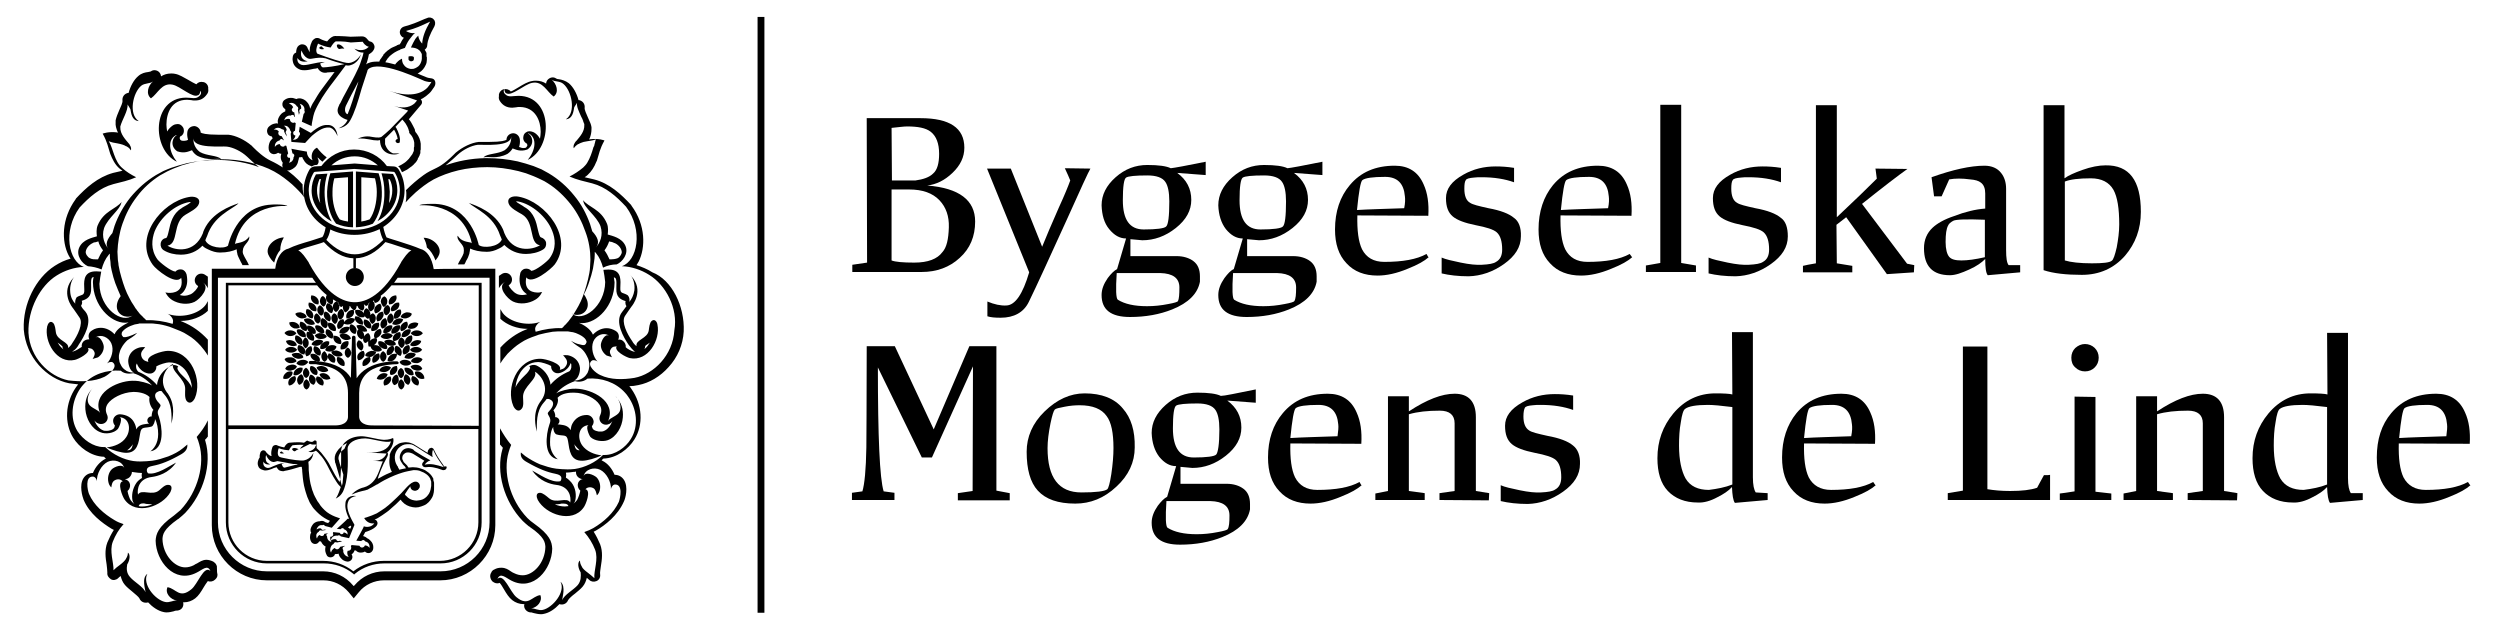 <?xml version="1.0" encoding="utf-8"?>
<!-- Generator: Adobe Illustrator 21.0.0, SVG Export Plug-In . SVG Version: 6.00 Build 0)  -->
<svg version="1.1" id="Layer_1" xmlns="http://www.w3.org/2000/svg" xmlns:xlink="http://www.w3.org/1999/xlink" x="0px" y="0px"
	 viewBox="0 0 694 176" style="enable-background:new 0 0 694 176;" xml:space="preserve">
<g id="Layer_1_1_">
	<g>
		<rect x="210.3" y="4.7" width="1.9" height="165.4"/>
		<path d="M95.6,13.5c0,0-0.8-0.1-1.3,0.1c-0.5,0.1-1-0.9-0.7-1.2C93.6,12.4,94.4,11.9,95.6,13.5z M74.3,37.1
			c-0.3-0.6-0.2-1.3,0.2-1.8c0.5-0.5,1.1-0.9,1.8-1c0.3-0.1,0.6-0.1,0.9,0c-0.1-0.2-0.1-0.5-0.1-0.8c0.1-0.7,0.5-1.4,1-1.9
			c0.3-0.3,0.7-0.5,1.1-0.7c0-0.2,0-0.3,0-0.5c0,0,0,0,0-0.1c-0.4-0.2-0.7-0.6-0.8-1.1c-0.1-0.7,0.2-1.3,0.8-1.6
			c0.6-0.4,1.3-0.5,2.1-0.4c0.3,0.1,0.7,0.2,1,0.3c0.3-0.2,0.7-0.2,1-0.2c0.7,0.1,1.4,0.4,1.9,1c0.5,0.5,0.8,1.2,0.9,1.9
			c0.3-0.7,0.6-1.4,1.1-2.1c0.6-1,1.2-2.1,2.1-3.3c0.8-1.1,1.6-2.2,2.3-3.1c0.3-0.4,0.6-0.8,0.9-1.2c0.1-0.2,0.3-0.4,0.4-0.5
			C92,20,91.4,20.1,91,20.1c-0.2,0-0.3,0-0.4,0.1c-0.1,0-0.2,0-0.4,0c-0.8,0-1.6-0.5-2-1.3c-0.4,0.1-0.7,0.2-1.1,0.2
			c-0.9,0.2-1.7,0.4-2.5,0.4c-0.4,0-0.7,0-1.1-0.1c-1.2-0.4-2-1.2-2.2-2.3c-0.2-0.7,0-1.4,0-1.5c0.1-0.5,0.5-0.9,0.9-1
			c0-0.7,0.2-1.1,0.2-1.2c0.2-0.6,0.8-1.1,1.5-1.1c0,0,0,0,0,0c0.7,0,1.3,0.4,1.5,1.1c0.2,0.4,0.4,0.8,0.6,1.1c-0.1-0.8,0-1.7,0.6-3
			c0.2-0.4,0.6-0.7,1-0.9c0.4-0.1,0.9-0.1,1.3,0.2c0,0,0.7,0.4,1.9,0.7c0.3-0.4,0.8-0.9,1.3-1.2c0.3-0.2,0.6-0.3,0.9-0.3
			c0.1,0,2.2,0,4.3,0.2l3.2-0.1c0.6,0,1.1,0.3,1.4,0.7c0.3,0.4,0.6,0.7,0.8,0.7c0.6,0.1,1,0.5,1.2,1.1c0.2,0.5,0,1.1-0.4,1.6
			c-0.3,0.4-0.7,0.6-1.1,0.9c-0.1,0.5-0.2,1.1-0.4,1.7c-0.1,0.4-0.2,0.7-0.4,1.1c0.2-0.2,0.4-0.3,0.7-0.4c0.7-0.3,1.4-0.4,2.4-0.4
			c0.2,0,0.4,0,0.6,0c0-0.1,0.1-0.2,0.1-0.3c0.1-0.2,0.2-0.4,0.4-0.6c0,0,0,0,0,0c0.1-0.2,0.3-0.4,0.4-0.6c0.1-0.1,0.2-0.2,0.2-0.3
			l0-0.1c0.1-0.1,0.2-0.2,0.3-0.3c0.2-0.2,0.3-0.4,0.5-0.5c0.2-0.2,0.4-0.4,0.6-0.5c0.4-0.3,0.8-0.6,1.3-0.8
			c0.2-0.1,0.4-0.2,0.7-0.3c0.1-0.1,0.3-0.1,0.4-0.2l0.1-0.1c0,0,0,0,0,0l0,0c0,0,0.1,0,0.1,0c0.2-0.1,0.4-0.2,0.6-0.2
			c0.1-0.2,0.2-0.4,0.3-0.5c0.2-0.5,0.5-0.9,0.8-1.3c-0.1-0.1-0.3-0.2-0.4-0.2c-0.5-0.4-0.8-1-0.7-1.6c0.1-0.6,0.5-1.1,1.1-1.3
			c2.5-0.7,3.4-1.1,5.7-2.1l0.8-0.3c0.6-0.3,1.4-0.1,1.8,0.4c0.5,0.5,0.5,1.3,0.2,1.9c-1.3,2.3-1.9,3.9-2,5.3c0,0.5-0.3,0.9-0.7,1.2
			c0.1,0.2,0.2,0.3,0.3,0.5c0.1,0.1,0.1,0.3,0.2,0.4l0,0c0,0,0,0.1,0,0.1l0,0.1c0,0,0,0,0,0.1c0,0,0,0.1,0,0.1l0,0.1c0,0,0,0,0,0
			l0,0c0,0,0,0,0,0l0,0.2c0,0,0,0,0,0.1c0,0.1,0,0.3,0.1,0.4c0,0,0,0,0,0c0,0.2,0,0.5,0,0.7c0,0.5-0.1,1-0.3,1.4
			c-0.4,0.9-1,1.7-1.9,2.2c-0.1,0.1-0.3,0.2-0.4,0.2c0.7,0.3,1.3,0.6,1.9,0.8c0.5,0.2,0.8,0.4,1.6,0.5v0c0.3,0,0.7,0.1,1,0.3
			c0.6,0.5,0.6,1.5,0.1,2.2c-0.1,0.2-0.4,0.5-0.7,1l0,0c-0.5,0.8-2.6,2.4-3,2.3c0,0,0.8,0.9,0,1.7l0,0c-1,1.2-2.1,2.5-3.3,3.9
			c0,0,0,0,0,0c0.2,0.2,0.4,0.5,0.6,0.8c0.4,0.7,0.7,1.3,1,1.9c0.1,0.2,0.1,0.3,0.1,0.4c0,0,0,0.1,0,0.1c0,0,0,0,0,0l0.1,0.2
			c0,0,0,0.1,0,0.1v0c0.1,0.2,0.3,0.3,0.4,0.5c0.6,0.8,1,1.8,1.1,2.8c0,0.2,0,0.4,0,0.6l0,0.1c0,0.2,0,0.3,0,0.4l0,0c0,0,0,0,0,0
			l0,0.3c0,0.2,0,0.4-0.1,0.5l0,0.2c0,0,0,0,0,0.1l0,0.1c0,0.1,0,0.1,0,0.2l0,0.1c-0.1,0.2-0.1,0.4-0.2,0.5c0,0,0,0.1,0,0.1
			l-0.2,0.4c-0.1,0.2-0.2,0.4-0.3,0.5l0,0.1c0,0,0,0,0,0l0,0.1c-0.1,0.1-0.2,0.3-0.3,0.5l-0.3,0.4c0,0-0.1,0.1-0.1,0.1l-0.3,0.3
			c-0.1,0.2-0.3,0.3-0.4,0.4l-0.1,0.1c-0.1,0.1-0.2,0.2-0.4,0.3c-0.6,0.5-1.2,0.9-1.7,1.1c0,0,0,0,0,0c-0.3,0.2-0.6,0.3-0.8,0.4
			c-0.2-0.3-0.3-0.7-0.5-1c-0.1-0.2-0.3-0.5-0.6-0.6c0.3-0.1,0.6-0.3,1-0.5c0.5-0.3,1-0.6,1.4-1c0.1-0.1,0.2-0.2,0.3-0.3
			c0.1-0.1,0.2-0.2,0.3-0.3l0.3-0.4l0.3-0.4c0.1-0.1,0.2-0.3,0.3-0.4c0.1-0.1,0.2-0.3,0.2-0.4l0.2-0.4c0.1-0.2,0.1-0.3,0.1-0.5
			l0-0.1l0-0.1l0,0l0-0.1l0,0l0-0.2c0-0.1,0-0.2,0.1-0.4l0-0.3c0-0.1,0-0.2,0-0.3c0-0.2,0-0.4,0-0.5c-0.1-0.7-0.4-1.5-0.8-2
			c-0.2-0.2-0.4-0.5-0.6-0.7c0-0.1,0-0.1,0-0.2l0-0.2l-0.1-0.2c0-0.1-0.1-0.3-0.1-0.4c-0.2-0.6-0.5-1.1-0.8-1.6
			c-0.3-0.4-0.6-0.8-0.9-1.1c-0.6,0.7-1.3,1.3-1.9,2c0,0.1,0.1,0.1,0.1,0.2c0,0,0,0.1,0.1,0.1c0,0,0,0,0,0c0.6,1.1,1.2,2.7,1,3.7
			c0,0,0,0,0,0c0,0,0,0.1,0,0.1c0,0,0,0.1,0,0.1c0,0,0,0,0,0c0,0,0,0,0,0.1c0,0-0.1,0.1-0.1,0.1c-0.2,0.1-0.4,0.2-0.6,0.1
			c-0.2,0-0.3-0.2-0.4-0.3c0-0.1-0.1-0.1-0.1-0.2c0,0,0,0,0,0c0,0,0,0,0,0c0,0,0,0,0,0c0,0,0,0,0,0c0,0,0,0,0,0l0,0c0,0,0,0,0,0
			l0-0.1l0,0c0,0,0,0,0,0c0.1-0.3,0.3-0.5,0.6-0.5c-0.1-0.8-0.5-1.8-1-2.6c-1,1-2,2-2.5,2.5l0,0l0,0l0,0.2l0,0l0,0.1l0,0.2l0,0.2
			l0,0.2c0,0.1,0,0.2,0,0.3c0,0.1,0,0.2,0,0.3c0,0.1,0.1,0.2,0.1,0.3c0.3,0.8,0.8,1.5,1.4,1.9c0.2,0.1,0.3,0.2,0.5,0.3
			c0.1,0,0.2,0.1,0.3,0.1l0.2,0l0.1,0l0,0l0.1,0l0,0l0.1,0l0,0l0.1,0c0.1,0,0.1,0,0.2,0l0.1,0l0.1,0c0.2,0,0.4,0,0.6,0
			c0,0,0.1,0,0.1,0c0,0,0,0,0,0c-1.9,0.8-5.4,0.1-5.4-3.7c-0.2,0-0.4,0.1-0.6,0.1c-0.7,0-1.6-0.1-2.4-0.3c-2.1-0.4-3.2-0.2-3.2-0.2
			s1.6-0.8,3.3-0.6c1.3,0.2,2.5,0.5,3.3,0.1c0.8-0.6,1.5-1.3,2.3-2c1.3-1.3,3-3.1,4.3-4.4c0.3-0.3,0.6-0.6,0.8-0.9l-3.9-1.3
			c3,1,4.8,0.1,5.7-0.7c0.2-0.2,0.4-0.5,0.6-0.7c0,0,0,0,0,0l0,0c0,0,0-0.1,0.1-0.1l-7.8-2.7c6.7,2.3,9.7,0.2,10.7-0.9
			c0.4-0.5,0.8-1,1.1-1.6c-0.3,0.2-1.2,0-1.9-0.2c-0.4-0.1-11.1-5.4-15-3.7c-0.3,0.1-0.6,0.3-0.8,0.6c-0.1,0.1-0.1,0.2-0.1,0.3
			c-0.4,1.1-0.9,2.9-1.6,4.9c-1,3.6-2,6.8-3.2,8.9c-1.1,2-3.2,2.1-3.2,2.1s1.8-0.6,2.5-2.3c0,0-3.6-0.9-2.6-3.5
			c0.1-0.2,0.2-0.5,0.3-0.7c0-0.1,0-0.1,0.1-0.2h0c0.1-0.1,0.1-0.2,0.2-0.3c0.5-1,1-2.1,1.6-3.1c1.1-2.1,2.3-4.2,3.2-6.2
			c0.5-1,0.9-2.1,1.2-3.1c0.2-0.5,0.3-1,0.4-1.5c0,0,0-0.1,0-0.1c-0.1,0-0.3,0-0.4,0c-1.3-0.1-2.1-1.1-2.1-1.1s1.2,0.7,2.7,0.3
			c0.6-0.2,1-0.5,1.3-0.8c-0.9-0.2-1.5-1-1.7-1.4l-3.3,0.2c-2.1-0.4-4.2-0.3-4.2-0.3c-0.8,0.5-1.4,1.7-1.4,1.7
			c-2.2-0.3-3.5-1.1-3.5-1.1c-0.5,1.1-0.7,2.2-0.2,2.8c2.6,1,7.6,2.7,8.7,2.6c2.3-0.2,3.4-2.4,3.4-2.4s-0.6,2.6-3.3,3.1
			c-0.1,0-0.2,0-0.3,0c-0.2,0-0.4,0-0.6-0.1c-1,1.4-2.2,2.9-3.3,4.4c-0.8,1-1.5,2-2.2,3c-0.7,1-1.4,2.1-2,3.2
			c-0.6,1.1-1.2,2.2-1.5,3.5c0,0.2-0.1,0.3-0.1,0.5c0,0.2-0.1,0.3-0.1,0.5c-0.1,0.3-0.1,0.6-0.2,1c0,0.3-0.1,0.6-0.1,0.8l-2.7-1.2
			l0.5-2.2c0.2-0.1,0.3-0.3,0.3-0.5c0-0.1,0-0.3-0.1-0.4c0.1-0.5,0-1-0.4-1.4c-0.3-0.3-0.6-0.4-0.9-0.5c0.3,0.4,0.5,0.9,0.4,1.4
			c-0.3,0.1-0.5,0.3-0.5,0.6c0,0.2,0,0.3,0.1,0.4l-0.2,0.7l-0.3-1.5c0.1-0.1,0.1-0.2,0.1-0.3c0-0.3-0.2-0.5-0.4-0.6
			c-0.2-0.4-0.7-0.8-1.2-0.9c-0.4-0.1-0.7,0-1,0.2c0.6,0.1,1,0.5,1.2,1c-0.2,0.1-0.3,0.4-0.4,0.6c0,0.4,0.3,0.8,0.7,0.8l0.2,1.3
			l-0.2-0.1c0-0.3-0.2-0.5-0.5-0.5c-0.2,0-0.4,0.1-0.5,0.2c-0.5-0.1-0.9,0.1-1.3,0.4c-0.3,0.3-0.4,0.6-0.5,0.9
			c0.5-0.4,1.1-0.5,1.6-0.3c0,0,0,0.1,0,0.1c0,0.4,0.3,0.8,0.8,0.9c0.2,0,0.3,0,0.5-0.1l0.3,0.2l-0.2,2.1c-0.3,0.1-0.5,0.3-0.5,0.6
			c0,0.4,0.2,0.7,0.6,0.7c0,0.5-0.3,0.9-0.7,1.2c0.3,0,0.7,0,1-0.2c0.4-0.2,0.6-0.5,0.7-0.9c0.2-0.1,0.3-0.3,0.3-0.5
			c0-0.2-0.1-0.5-0.3-0.6l0.2-1.4l3.1,1.7c0,0,0,0,0,0c2.2-1.9,3.5-2.2,4.4-2.2c0.2,0,0.4,0,0.6,0c2.3,0.3,2.4,3.1,2.4,3.1
			s-0.9-2.4-2.4-2.4c-0.2,0-0.3,0-0.5,0c-0.8,0.1-2,0.4-4.2,2.3c0,0-1.2,1.2-1.9,2l0,0l-3.8-0.3l-0.2-2.3c0.1-0.1,0.2-0.3,0.1-0.5
			c0-0.1-0.1-0.2-0.2-0.3c-0.1-0.5-0.4-0.9-0.8-1.2c-0.3-0.2-0.7-0.2-1-0.2c0.5,0.3,0.7,0.7,0.8,1.2c-0.2,0.2-0.3,0.5-0.3,0.7
			c0,0.1,0.1,0.3,0.2,0.4l0.1,0.7l-0.7-1.3c0-0.1,0-0.2,0-0.3c-0.1-0.3-0.3-0.4-0.6-0.4c-0.4-0.3-0.9-0.5-1.4-0.4
			c-0.4,0.1-0.7,0.3-0.9,0.5c0.6-0.1,1.1,0.1,1.4,0.5c-0.1,0.2-0.2,0.4-0.1,0.7c0.1,0.4,0.5,0.6,0.9,0.6l0.6,1.1l-0.2,0
			c-0.1-0.2-0.4-0.4-0.6-0.3c-0.2,0.1-0.3,0.2-0.4,0.4c-0.5,0.1-0.9,0.4-1.1,0.8c-0.2,0.3-0.2,0.7-0.2,1c0.3-0.5,0.9-0.8,1.4-0.8
			c0,0,0,0.1,0,0.1c0.1,0.4,0.6,0.7,1,0.6c0.2,0,0.3-0.1,0.4-0.3l0.4,0.1l0.5,2.1c-0.2,0.2-0.3,0.5-0.3,0.7c0.1,0.4,0.4,0.6,0.8,0.5
			c0.1,0.5,0,1-0.3,1.4c0.3-0.1,0.7-0.2,0.9-0.5c0.3-0.3,0.4-0.7,0.4-1.1c0.2-0.1,0.2-0.4,0.2-0.6c-0.1-0.2-0.3-0.4-0.5-0.4
			l-0.3-1.3c0,0,4,0.8,4.3,0.8c0,0.5,0.1,0.9,0.4,1.4c0.3,0.5,0.7,0.8,1.2,1c-0.1-0.1-0.1-0.3-0.2-0.4c-0.3-1.3,0.3-2.6,1.4-3.1
			c0.7,0.9,1.6,1.9,2.7,2.7c-0.4,0.4-0.8,0.8-1.2,1.2c-0.5-0.4-0.9-0.8-1.3-1.2c0,0.1,0,0.2,0,0.2c0,0,0,0.1,0.1,0.2
			c0.3,0.6,0.2,1.3-0.3,1.7c0,0,0,0,0,0l-0.3,0c-0.4,0-0.8,0.2-1.1,0.4c-0.1,0-0.2,0-0.3-0.1c-0.9-0.3-1.6-0.9-2-1.7
			c-0.2-0.3-0.3-0.5-0.4-0.8L83,43.7c0,0.3-0.1,0.6-0.2,0.9c-0.1,0.6-0.3,1.1-0.7,1.6c-0.5,0.5-1.1,0.9-1.8,1.1
			c-0.7,0.1-1.3-0.2-1.7-0.7c-0.3-0.4-0.3-0.9-0.1-1.4c-0.2-0.3-0.4-0.6-0.5-1c-0.1-0.5-0.1-1,0.1-1.5l0,0c-0.3,0-0.6-0.1-0.9-0.3
			c-0.4,0.3-0.8,0.4-1.3,0.4c-0.7-0.1-1.2-0.6-1.3-1.3c-0.1-0.7,0-1.4,0.3-2.1c0.2-0.4,0.5-0.7,0.8-1c-0.1-0.1-0.1-0.3-0.2-0.4
			c0,0,0-0.1,0-0.1C75,37.8,74.5,37.6,74.3,37.1z M99.5,22.6c-0.4,0.8-0.8,1.5-1.2,2.3c-0.3,0.5-0.5,1-0.8,1.5c-0.5,1-1,2-1.5,3
			c-0.5,1.2-0.1,2.2,0.5,2.3c0,0,0,0,0,0c0.9-2.1,1.8-5.1,2.5-7.4c0,0,0,0,0,0C99.2,23.7,99.4,23.1,99.5,22.6z M107,17.3
			c0.9,0.1,1.8,0.4,2.7,0.6c0,0,0-0.1,0.1-0.1c0-0.1,0.1-0.1,0.1-0.2c0.1-0.1,0.2-0.2,0.3-0.3c0.1-0.1,0.2-0.2,0.3-0.3
			c0.2-0.2,0.5-0.4,0.7-0.5c0.1-0.1,0.2-0.1,0.4-0.2c0,0.6,0.1,1.2,0.5,1.7c0.2,0.3,0.4,0.5,0.7,0.7c0.3,0.2,0.6,0.3,1,0.4
			c0.3,0.1,0.7,0,1,0c0.3-0.1,0.6-0.2,0.9-0.4c0.6-0.3,1-0.9,1.2-1.5c0.1-0.3,0.2-0.6,0.2-0.9c0-0.2,0-0.3,0-0.5c0-0.1,0-0.2,0-0.3
			l0-0.2l0,0l0-0.1l0,0l0,0l0-0.1c0-0.1-0.1-0.2-0.1-0.3c-0.1-0.2-0.2-0.3-0.3-0.5c-0.2-0.3-0.5-0.5-0.8-0.7
			c-0.6-0.3-1.2-0.4-1.8-0.4c0,0,0,0,0,0c0-0.1,0.1-0.2,0.1-0.3c0.3-0.7,0.7-1.4,1.1-2.1c0.2-0.3,0.5-0.6,0.8-0.9
			c0.1,0.9,0.6,1.7,1.1,2.2c0.1-1.8,0.8-3.7,2.2-6.1c-2.8,1.3-3.8,1.8-6.7,2.6c0.6,0.4,1.5,0.7,2.5,0.6c-0.3,0.2-0.6,0.5-0.8,0.8
			c-0.6,0.7-1.1,1.4-1.5,2.2c-0.2,0.4-0.3,0.7-0.5,1.1c-0.4,0.1-0.8,0.3-1.2,0.4c-0.1,0-0.1,0-0.1,0.1l-0.2,0.1
			c-0.1,0-0.2,0.1-0.3,0.1c-0.2,0.1-0.4,0.2-0.6,0.3c-0.4,0.2-0.7,0.4-1.1,0.7c-0.2,0.1-0.3,0.3-0.5,0.4c-0.2,0.1-0.3,0.3-0.5,0.5
			c-0.1,0.1-0.1,0.2-0.2,0.2c-0.1,0.1-0.1,0.2-0.2,0.3c-0.1,0.2-0.3,0.4-0.4,0.6C107.1,17.1,107,17.2,107,17.3z M95.6,17.8
			c-1.4-0.3-3.4-0.9-5.2-1.6c-1.3-0.3-2.2-0.2-3.9,0.1c-1.9,0.4-2.8-2.3-2.8-2.3s-0.9,2.5,1.7,3c0,0-2,0.6-2.8-0.9
			c0,0-0.4,1.4,1.1,1.9c1.2,0.4,3.9-0.8,6.5-0.8l-1.3,0.4c0,0,0.2,1.3,1,1.1C90.5,18.7,93.2,18.4,95.6,17.8z M88.6,13.3
			c0,0,0.2,0.6,1.4,0.3c0,0-0.4-0.3-0.6-0.6C89.3,12.7,88.7,13,88.6,13.3z M113.4,16.3C113.4,16.4,113.4,16.4,113.4,16.3L113.4,16.3
			L113.4,16.3L113.4,16.3l0,0.2c0,0,0,0,0,0l0,0v0v0l0,0l0,0c0,0,0,0,0,0c0,0.1,0.1,0.2,0.2,0.3c0.1,0.1,0.3,0.2,0.4,0.2
			c0.1,0,0.2,0,0.3,0c0.1,0,0.2-0.1,0.3-0.1c0.2-0.1,0.3-0.3,0.3-0.5c0-0.1,0-0.2,0-0.3c0,0,0-0.1,0-0.1c0,0,0,0,0,0c0,0,0,0,0,0
			l0,0l0-0.1c0,0-0.1-0.1-0.2-0.2c-0.2-0.1-0.4-0.1-0.7-0.1c-0.2,0-0.4,0-0.6,0.1c0,0.2,0,0.5,0,0.7
			C113.4,16.3,113.4,16.3,113.4,16.3z M82.9,95.8L82.9,95.8l-0.1,0.1c-0.3,0.5-0.3,1.1,0.1,1.6c0.3,0.5,0.9,0.9,1.5,0.9l0.1,0l0-0.1
			c0.3-0.5,0.3-1.1,0-1.6C84.1,96.2,83.5,95.8,82.9,95.8z M108.6,86.3L108.6,86.3l0.1,0.1c0.1,0,0.1,0,0.2,0l0,0
			c0.5,0,1.1-0.3,1.5-0.7c0.4-0.5,0.6-1.1,0.4-1.6l0-0.1l-0.1,0c-0.6-0.1-1.2,0.2-1.6,0.7C108.5,85.2,108.4,85.8,108.6,86.3z
			 M81,98.3L81,98.3L81,98.4c0.1,0.5,0.6,0.9,1.3,1.1c0.2,0.1,0.4,0.1,0.7,0.1c0.4,0,0.8-0.1,1.1-0.3l0.1-0.1l0-0.1
			c-0.1-0.5-0.6-0.9-1.3-1.1C82.1,97.9,81.5,98,81,98.3z M84.8,96.7L84.8,96.7c0.6-0.3,0.9-0.8,0.9-1.5c0-0.6-0.3-1.2-0.8-1.5
			l-0.1,0l-0.1,0C84.4,94,84,94.5,84,95.2C84,95.8,84.3,96.3,84.8,96.7L84.8,96.7z M90.7,85.9c0.3,0.6,0.8,1,1.4,1l0.1,0l0-0.1
			c0.3-0.4,0.4-1.1,0.1-1.6c-0.3-0.6-0.8-1-1.4-1l-0.1,0l0,0.1C90.4,84.8,90.4,85.4,90.7,85.9z M87,94.6L87,94.6l0.1-0.1
			c0.2-0.5,0.2-1.1-0.2-1.6c-0.4-0.5-1-0.8-1.6-0.8l-0.1,0l0,0.1c-0.2,0.5-0.2,1.1,0.2,1.6C85.8,94.3,86.4,94.6,87,94.6
			C86.9,94.6,87,94.6,87,94.6z M115.5,96.3L115.5,96.3c-0.7,0-1.3,0.3-1.6,0.7l-0.1,0.1l0.1,0.1c0.3,0.4,0.9,0.7,1.6,0.7h0l0,0
			c0.7,0,1.3-0.3,1.6-0.7l0.1-0.1l-0.1-0.1C116.8,96.6,116.2,96.3,115.5,96.3z M108.6,87L108.6,87l-0.1,0c-0.5,0.2-0.9,0.7-1,1.3
			c-0.1,0.6,0.1,1.2,0.6,1.5l0.1,0l0.1,0c0.5-0.2,0.9-0.7,1-1.3C109.3,87.9,109.1,87.4,108.6,87z M90.2,86.5L90.2,86.5l-0.1,0.1
			c-0.3,0.4-0.3,1.1,0,1.6c0.3,0.6,0.9,0.9,1.4,1l0.1,0l0-0.1c0.3-0.4,0.3-1.1,0-1.6C91.3,86.9,90.8,86.5,90.2,86.5z M114.3,93.1
			L114.3,93.1c-0.7,0-1.2,0.4-1.6,0.9c-0.3,0.5-0.4,1.2-0.1,1.6l0,0.1l0.1,0c0.6,0,1.2-0.4,1.5-0.9
			C114.5,94.3,114.6,93.6,114.3,93.1L114.3,93.1z M115.9,94.4c-0.3,0-0.6,0.1-0.9,0.2c-0.6,0.3-1.1,0.7-1.1,1.2l0,0.1l0.1,0
			c0.3,0.2,0.6,0.2,0.9,0.2l0,0c0.3,0,0.6-0.1,0.9-0.2c0.6-0.3,1.1-0.7,1.1-1.2l0-0.1l-0.1,0C116.6,94.5,116.3,94.4,115.9,94.4z
			 M114,91.5L114,91.5c-0.2-0.1-0.4-0.1-0.5-0.1c-0.4,0-0.9,0.2-1.3,0.5c-0.5,0.4-0.8,1-0.7,1.5l0,0.1l0.1,0c0.1,0,0.3,0.1,0.4,0.1
			l0,0c0.4,0,0.9-0.2,1.3-0.5C113.8,92.7,114.1,92.1,114,91.5L114,91.5z M110,88.6c-0.6,0.3-1,0.8-1.1,1.3l0,0.1l0.1,0
			c0.2,0.1,0.5,0.2,0.8,0.2c0.3,0,0.6-0.1,1-0.2c0.6-0.3,1-0.8,1.1-1.3l0-0.1l-0.1,0C111.3,88.3,110.6,88.3,110,88.6z M95.3,88.6
			L95.3,88.6c-0.7,0-1.2,0.4-1.5,1s-0.3,1.2,0,1.6l0,0.1l0.1,0c0.6,0,1.1-0.4,1.4-1C95.6,89.8,95.7,89.2,95.3,88.6L95.3,88.6z
			 M87.7,96L87.7,96c0.2,0,0.5,0,0.7-0.1c0.7-0.2,1.1-0.6,1.3-1.1l0-0.1l-0.1-0.1c-0.4-0.3-1.1-0.4-1.8-0.2
			c-0.6,0.2-1.1,0.6-1.3,1.1l0,0.1l0.1,0.1C86.9,95.9,87.3,96,87.7,96z M92.2,94L92.2,94l0.1-0.1c0.3-0.4,0.3-1.1-0.1-1.6
			c-0.3-0.5-0.9-0.9-1.5-0.9l-0.1,0l0,0.1c-0.3,0.5-0.3,1.1,0.1,1.6C91.1,93.6,91.6,93.9,92.2,94z M93.1,91.9L93.1,91.9l0.1-0.1
			c0.2-0.5,0-1.1-0.4-1.6c-0.4-0.4-0.9-0.6-1.4-0.6c-0.1,0-0.1,0-0.2,0l-0.1,0l0,0.1c-0.2,0.5,0,1.1,0.4,1.6
			c0.4,0.4,0.9,0.6,1.4,0.6C93,91.9,93,91.9,93.1,91.9z M89.8,85.1L89.8,85.1l0.1,0c0.5-0.3,0.7-0.9,0.7-1.5
			c-0.1-0.6-0.4-1.1-0.9-1.4l-0.1,0l-0.1,0c-0.5,0.3-0.7,0.9-0.7,1.5C88.9,84.4,89.3,84.9,89.8,85.1z M93.7,87.2
			c-0.1,0.6,0.2,1.2,0.6,1.5l0.1,0l0.1,0c0.5-0.2,0.9-0.7,1-1.4c0.1-0.6-0.2-1.2-0.6-1.5l-0.1,0l-0.1,0C94.1,86,93.8,86.6,93.7,87.2
			z M92,88.5c0.1,0.6,0.4,1.1,0.9,1.4l0.1,0l0.1,0c0.5-0.3,0.7-0.9,0.7-1.5c-0.1-0.6-0.4-1.2-0.9-1.4l-0.1,0l-0.1,0
			C92.2,87.3,91.9,87.9,92,88.5z M88,98.6c-0.4-0.3-0.8-0.4-1.2-0.4c-0.2,0-0.4,0-0.5,0.1l-0.1,0l0,0.1c-0.1,0.5,0.2,1.1,0.8,1.5
			c0.4,0.3,0.8,0.4,1.2,0.4l0,0c0.2,0,0.4,0,0.5-0.1l0.1,0l0-0.1C88.9,99.5,88.6,99,88,98.6z M93.2,86.6L93.2,86.6l0.1,0
			c0.5-0.2,0.9-0.8,0.9-1.4c0.1-0.6-0.2-1.2-0.7-1.5l-0.1,0l-0.1,0c-0.5,0.2-0.9,0.8-0.9,1.4C92.4,85.8,92.7,86.3,93.2,86.6z
			 M88.9,96.8L88.9,96.8c0.2,0.1,0.3,0.1,0.5,0.1l0,0c0.5,0,0.9-0.2,1.3-0.5c0.5-0.4,0.8-1,0.7-1.5l0-0.1l-0.1,0
			c-0.1,0-0.3-0.1-0.4-0.1c-0.5,0-0.9,0.2-1.3,0.5C89,95.6,88.8,96.2,88.9,96.8L88.9,96.8z M88.9,94.1c0.1,0,0.2,0,0.3,0
			c0.6,0,1.1-0.2,1.4-0.5l0.1-0.1l0-0.1c-0.2-0.5-0.8-0.8-1.5-0.9c-0.7-0.1-1.3,0.1-1.7,0.5l-0.1,0.1l0,0.1
			C87.7,93.7,88.2,94.1,88.9,94.1z M89.4,88.3L89.4,88.3c-0.4,0.5-0.5,1.1-0.3,1.7c0.2,0.6,0.7,1,1.3,1.1l0.1,0l0.1-0.1
			c0.4-0.4,0.5-1,0.3-1.6C90.5,88.8,90,88.4,89.4,88.3L89.4,88.3z M88.1,86.3c0.1,0.6,0.5,1.1,1,1.3l0.1,0l0.1,0
			c0.5-0.3,0.7-0.9,0.6-1.5c-0.1-0.6-0.5-1.1-1-1.3l-0.1,0l-0.1,0C88.2,85.1,88,85.7,88.1,86.3z M112.3,99.2L112.3,99.2l0,0.1
			c0.3,0.2,0.7,0.3,1.1,0.3c0.2,0,0.4,0,0.7-0.1c0.7-0.2,1.1-0.6,1.3-1.1l0-0.1l-0.1-0.1c-0.3-0.2-0.7-0.3-1.1-0.3
			c-0.2,0-0.4,0-0.7,0.1C112.9,98.2,112.4,98.7,112.3,99.2z M87.3,96.1L87.3,96.1l-0.1,0.1c-0.3,0.5-0.2,1.1,0.1,1.6
			c0.3,0.5,0.9,0.9,1.5,0.9l0.1,0l0-0.1c0.3-0.5,0.2-1.1-0.1-1.6C88.4,96.4,87.8,96.1,87.3,96.1z M87.6,92.6L87.6,92.6
			c0.2-0.6,0-1.2-0.5-1.6c-0.4-0.4-0.9-0.6-1.4-0.6c-0.1,0-0.2,0-0.3,0l-0.1,0l0,0.1c-0.2,0.5,0,1.1,0.5,1.6
			c0.4,0.4,0.9,0.6,1.4,0.6C87.4,92.6,87.5,92.6,87.6,92.6L87.6,92.6z M87.6,90.4L87.6,90.4l-0.1,0.1c-0.1,0.5,0.2,1.1,0.7,1.5
			c0.4,0.3,0.8,0.5,1.3,0.5l0,0c0.2,0,0.3,0,0.4-0.1l0.1,0l0-0.1c0.1-0.5-0.2-1.1-0.7-1.5c-0.4-0.3-0.8-0.5-1.3-0.5
			C87.9,90.3,87.7,90.3,87.6,90.4z M113,89.3L113,89.3c-0.7,0-1.2,0.4-1.6,0.9c-0.3,0.5-0.4,1.2-0.1,1.6l0,0.1l0.1,0
			c0.6,0,1.1-0.4,1.5-0.9C113.3,90.5,113.3,89.9,113,89.3L113,89.3z M107,88.3L107,88.3c-0.6,0.1-1.1,0.6-1.3,1.2
			c-0.2,0.6-0.1,1.2,0.3,1.6l0.1,0.1l0.1,0c0.6-0.1,1-0.6,1.3-1.1C107.5,89.3,107.4,88.7,107,88.3L107,88.3z M108.9,90.4L108.9,90.4
			c-0.2-0.1-0.4-0.1-0.5-0.1c-0.4,0-0.9,0.2-1.3,0.5c-0.5,0.4-0.8,1-0.7,1.5l0,0.1l0.1,0c0.1,0,0.3,0.1,0.4,0.1
			c0.4,0,0.9-0.2,1.3-0.5C108.7,91.6,109,91,108.9,90.4L108.9,90.4z M107.2,94.1c0.1,0,0.2,0,0.3,0c0.7-0.1,1.3-0.4,1.5-0.9l0-0.1
			l-0.1-0.1c-0.4-0.4-1-0.6-1.7-0.5c-0.7,0.1-1.3,0.4-1.5,0.9l0,0.1l0.1,0.1C106.1,93.9,106.6,94.1,107.2,94.1z M106.5,85.2
			L106.5,85.2l0.1,0c0.5-0.2,0.9-0.8,0.9-1.4c0.1-0.6-0.2-1.2-0.7-1.5l-0.1,0l-0.1,0c-0.5,0.2-0.9,0.8-0.9,1.4
			C105.8,84.3,106.1,84.9,106.5,85.2z M104.2,87L104.2,87c0.6-0.1,1.2-0.5,1.5-1c0.3-0.6,0.3-1.2-0.1-1.6l0-0.1l-0.1,0
			c-0.6,0.1-1.1,0.5-1.4,1C103.8,85.9,103.8,86.5,104.2,87L104.2,87z M102.1,88.5L102.1,88.5l0.1,0c0.5-0.3,0.7-0.9,0.6-1.5
			c-0.1-0.6-0.4-1.1-1-1.4l-0.1,0l-0.1,0c-0.5,0.3-0.7,0.9-0.6,1.5C101.2,87.8,101.6,88.3,102.1,88.5z M102.3,96.1L102.3,96.1
			l0.1,0.1c0.1,0,0.2,0,0.2,0c0.1,0,0.2,0,0.3,0l0,0.1c0.1,0.5,0.6,1,1.2,1.2c0.3,0.1,0.5,0.1,0.8,0.1l0,0c0.4,0,0.7-0.1,1-0.3
			l0.1-0.1l0-0.1c-0.1-0.5-0.6-1-1.2-1.2c-0.3-0.1-0.7-0.1-1-0.1c0.1-0.1,0.2-0.1,0.3-0.2c0.5-0.5,0.7-1.1,0.5-1.6l0-0.1l-0.1,0
			c-0.1,0-0.2,0-0.3,0c-0.5,0-1,0.2-1.4,0.6c-0.1,0.1-0.1,0.1-0.2,0.2c0.1-0.2,0.2-0.4,0.2-0.6c0.1-0.6-0.1-1.2-0.5-1.6l-0.1,0
			l-0.1,0c-0.4,0.1-0.8,0.5-1,0.9c0-0.2,0-0.5-0.1-0.8c-0.1-0.2-0.2-0.4-0.4-0.6c0.2,0,0.4,0.1,0.5,0.1c0.3,0,0.5-0.1,0.7-0.1l0.1,0
			v-0.1c0-0.5-0.4-1-1-1.4c-0.3-0.2-0.7-0.3-1.1-0.3c-0.3,0-0.5,0.1-0.7,0.1l-0.1,0l0,0.1c0,0.4,0.2,0.7,0.5,1l0,0
			c-0.4,0.4-0.5,1-0.3,1.6c0.2,0.6,0.7,1,1.2,1.2l0.1,0l0.1-0.1c0.1-0.1,0.2-0.2,0.2-0.3c-0.1,0.6,0.1,1.1,0.5,1.4l0.1,0l0.1,0
			c0.3-0.1,0.5-0.3,0.7-0.5C102.2,95.3,102.2,95.8,102.3,96.1z M106.2,86.5L106.2,86.5c-0.7,0.1-1.2,0.4-1.5,1
			c-0.3,0.6-0.3,1.2,0,1.6l0,0.1l0.1,0c0.6,0,1.1-0.4,1.4-1C106.6,87.6,106.6,87,106.2,86.5L106.2,86.5z M115.7,91.7
			c-0.7,0-1.3,0.3-1.6,0.7l-0.1,0.1l0.1,0.1c0.3,0.4,0.9,0.7,1.6,0.7h0l0,0c0.7,0,1.3-0.3,1.6-0.7l0.1-0.1l-0.1-0.1
			C117,92,116.4,91.7,115.7,91.7L115.7,91.7z M96.2,88.4L96.2,88.4c0.1,0,0.2,0,0.2,0c0.5,0,1.1-0.3,1.5-0.7
			c0.4-0.5,0.5-1.1,0.3-1.6l0-0.1l-0.1,0c-0.6,0-1.2,0.2-1.6,0.7C96.1,87.2,96,87.9,96.2,88.4L96.2,88.4z M110.5,92
			c0.5-0.5,0.7-1.1,0.5-1.6l0-0.1l-0.1,0c-0.1,0-0.2,0-0.3,0c-0.5,0-1,0.2-1.4,0.6c-0.5,0.5-0.7,1.1-0.5,1.6l0,0.1l0.1,0
			c0.1,0,0.2,0,0.3,0C109.6,92.6,110.1,92.4,110.5,92z M107.5,84.7c-0.5,0.2-0.9,0.7-1,1.3c-0.1,0.6,0.1,1.2,0.6,1.5l0.1,0l0.1,0
			c0.5-0.2,0.9-0.7,1-1.3c0.1-0.6-0.1-1.2-0.6-1.5L107.5,84.7L107.5,84.7z M107.4,96.8L107.4,96.8l0.1-0.1c0.1-0.5-0.1-1.1-0.7-1.5
			c-0.4-0.3-0.9-0.5-1.3-0.5c-0.1,0-0.3,0-0.4,0.1l-0.1,0l0,0.1c-0.1,0.5,0.1,1.1,0.7,1.5c0.4,0.3,0.9,0.5,1.3,0.5
			C107.1,96.9,107.2,96.9,107.4,96.8z M110.2,98.3L110.2,98.3c-0.2-0.1-0.4-0.1-0.6-0.1c-0.4,0-0.9,0.1-1.2,0.4
			c-0.5,0.4-0.8,0.9-0.8,1.5l0,0.1l0.1,0c0.2,0.1,0.3,0.1,0.5,0.1c0.4,0,0.9-0.1,1.2-0.4C109.9,99.5,110.2,98.9,110.2,98.3
			L110.2,98.3z M111.5,96.6L111.5,96.6l0.1,0c0.5-0.3,0.8-0.9,0.8-1.5c0-0.6-0.4-1.2-0.9-1.4l-0.1,0l-0.1,0
			c-0.5,0.3-0.8,0.9-0.8,1.5C110.6,95.8,111,96.4,111.5,96.6z M105.7,91.4L105.7,91.4l-0.1-0.1c-0.6,0-1.1,0.4-1.5,0.9
			c-0.3,0.5-0.4,1.2-0.1,1.6l0,0.1l0.1,0c0.6,0,1.1-0.4,1.5-0.9C106,92.5,106,91.9,105.7,91.4z M110.9,93.9c0.4-0.5,0.5-1.1,0.2-1.6
			l0-0.1l-0.1,0c-0.6,0-1.2,0.3-1.6,0.8c-0.4,0.5-0.5,1.1-0.2,1.6l0,0.1l0.1,0c0,0,0,0,0.1,0C110,94.6,110.6,94.3,110.9,93.9z
			 M108.7,96L108.7,96c0.4,0,0.8-0.1,1.1-0.3l0.1-0.1l0-0.1c-0.1-0.5-0.6-0.9-1.3-1.1c-0.6-0.2-1.3-0.1-1.8,0.2l-0.1,0.1l0,0.1
			c0.1,0.5,0.6,0.9,1.3,1.1C108.2,95.9,108.4,96,108.7,96z M109.1,97.7c0.4-0.5,0.4-1.2,0.1-1.6l0-0.1l-0.1,0
			c-0.6,0-1.2,0.4-1.5,0.9c-0.3,0.5-0.4,1.2-0.1,1.6l0,0.1l0.1,0C108.2,98.6,108.8,98.3,109.1,97.7z M113.5,95.8L113.5,95.8
			c-0.7,0-1.2,0.4-1.5,0.9c-0.3,0.6-0.3,1.2,0,1.6l0,0.1l0.1,0c0.6,0,1.1-0.4,1.5-0.9C113.8,96.9,113.9,96.3,113.5,95.8L113.5,95.8z
			 M108.3,82.8c-0.4,0.5-0.5,1.1-0.3,1.6l0,0.1l0.1,0c0,0,0.1,0,0.1,0c0.6,0,1.1-0.3,1.5-0.8c0.4-0.5,0.5-1.1,0.3-1.6l0-0.1l-0.1,0
			C109.3,82,108.6,82.3,108.3,82.8z M103.1,91.8L103.1,91.8l0.1,0.1c0.1,0,0.1,0,0.2,0c0.5,0,1.1-0.2,1.4-0.6
			c0.4-0.5,0.6-1.1,0.4-1.6l0-0.1l-0.1,0c-0.1,0-0.1,0-0.2,0c-0.5,0-1.1,0.2-1.4,0.6C103.1,90.7,102.9,91.3,103.1,91.8z M103.3,89.9
			L103.3,89.9l0.1,0c0.5-0.2,0.9-0.8,0.9-1.4c0.1-0.6-0.2-1.2-0.7-1.5l-0.1,0l-0.1,0c-0.5,0.2-0.9,0.8-0.9,1.4
			C102.6,89,102.8,89.6,103.3,89.9z M99.3,87.7c0.4,0.3,0.8,0.4,1.3,0.4c0.2,0,0.3,0,0.5-0.1l0.1,0l0-0.1c0.1-0.5-0.2-1.1-0.7-1.5
			c-0.4-0.3-0.8-0.4-1.3-0.4c-0.2,0-0.3,0-0.5,0.1l-0.1,0l0,0.1C98.5,86.8,98.8,87.3,99.3,87.7z M102.8,91.2L102.8,91.2l0.1-0.1
			c0.3-0.5,0.2-1.1-0.2-1.6c-0.4-0.5-0.9-0.8-1.5-0.8l-0.1,0l0,0.1c-0.3,0.5-0.2,1.1,0.2,1.6C101.6,90.9,102.2,91.2,102.8,91.2z
			 M88.8,103.8L88.8,103.8l-0.1,0.1c0.1,0.5,0.5,1,1.1,1.3c0.3,0.1,0.6,0.2,0.9,0.2l0,0c0.3,0,0.6-0.1,0.9-0.2l0.1,0l0-0.1
			c-0.1-0.5-0.5-1-1.1-1.3C90,103.5,89.3,103.5,88.8,103.8z M83.7,103.9L83.7,103.9l-0.1,0c-0.5,0.2-1,0.7-1.1,1.3
			c-0.1,0.6,0.1,1.2,0.5,1.6l0.1,0l0.1,0c0.5-0.2,1-0.7,1.1-1.3C84.4,104.9,84.2,104.3,83.7,103.9z M85.1,105.3L85.1,105.3H85
			c-0.5,0.3-0.8,0.8-0.8,1.4c0,0.6,0.3,1.2,0.8,1.4l0.1,0l0.1,0c0.5-0.3,0.8-0.8,0.8-1.4C85.9,106.1,85.6,105.6,85.1,105.3z
			 M81.9,104.4L81.9,104.4c-0.6,0-1.2,0.4-1.6,0.9c-0.3,0.5-0.4,1.2-0.1,1.6l0,0.1l0.1,0c0.6,0,1.1-0.4,1.5-0.9
			C82.2,105.5,82.3,104.9,81.9,104.4L81.9,104.4z M86.3,104L86.3,104l-0.1,0c-0.4,0.4-0.5,1-0.4,1.6c0.2,0.6,0.6,1.1,1.2,1.2l0.1,0
			l0.1-0.1c0.4-0.4,0.5-1,0.4-1.6C87.3,104.6,86.9,104.1,86.3,104z M91.3,98.1L91.3,98.1l-0.1,0.1c-0.3,0.5-0.3,1.1,0.1,1.6
			c0.3,0.5,0.9,0.9,1.5,0.9l0.1,0l0-0.1c0.3-0.4,0.3-1.1-0.1-1.6C92.4,98.5,91.8,98.2,91.3,98.1z M81.2,103.3L81.2,103.3l-0.1-0.1
			c-0.2-0.1-0.3-0.1-0.5-0.1c-0.4,0-0.9,0.1-1.2,0.4c-0.5,0.4-0.8,0.9-0.8,1.5l0,0.1l0.1,0c0.2,0.1,0.3,0.1,0.5,0.1l0,0
			c0.4,0,0.9-0.1,1.2-0.4C81,104.4,81.3,103.8,81.2,103.3z M88,104.5L88,104.5l-0.1,0.1c-0.3,0.5-0.2,1.1,0.2,1.6
			c0.4,0.5,0.9,0.8,1.5,0.8h0.1l0-0.1c0.3-0.5,0.2-1.1-0.2-1.6C89.2,104.8,88.6,104.5,88,104.5z M86.7,88.4L86.7,88.4l0.1-0.1
			c0.3-0.5,0.2-1.1-0.1-1.6c-0.3-0.5-0.9-0.9-1.5-0.9l-0.1,0l0,0.1c-0.3,0.5-0.2,1.1,0.1,1.6C85.6,88.1,86.2,88.4,86.7,88.4z
			 M109.6,86.8c-0.3,0.5-0.4,1.2-0.1,1.6l0,0.1l0.1,0c0.6,0,1.2-0.4,1.5-0.9c0.3-0.5,0.4-1.2,0.1-1.6l0-0.1l-0.1,0
			C110.5,85.9,110,86.2,109.6,86.8z M87.5,86.4c0.1,0,0.1,0,0.2,0l0.1,0l0-0.1c0.2-0.5,0-1.1-0.4-1.6c-0.4-0.5-1.1-0.7-1.6-0.7
			l-0.1,0l0,0.1c-0.2,0.5,0,1.1,0.4,1.6C86.4,86.2,87,86.4,87.5,86.4z M113.2,91L113.2,91l0.1,0.1c0.2,0.1,0.5,0.2,0.8,0.2l0,0
			c0.3,0,0.7-0.1,1-0.2c0.6-0.3,1-0.8,1-1.3l0-0.1l-0.1,0c-0.2-0.1-0.5-0.2-0.8-0.2c-0.3,0-0.7,0.1-1,0.2
			C113.6,89.9,113.3,90.4,113.2,91z M93.9,99c0.4,0,0.8-0.1,1.1-0.3l0.1-0.1l0-0.1c-0.1-0.5-0.6-0.9-1.3-1.1
			c-0.2-0.1-0.4-0.1-0.6-0.1c-0.4,0-0.8,0.1-1.1,0.3l-0.1,0.1l0,0.1c0.1,0.5,0.6,0.9,1.3,1.1C93.4,98.9,93.6,99,93.9,99L93.9,99z
			 M80.6,93.3L80.6,93.3c0.7,0,1.3-0.3,1.6-0.7l0.1-0.1l-0.1-0.1c-0.3-0.4-0.9-0.7-1.6-0.7h0c-0.7,0-1.3,0.3-1.6,0.7L79,92.5
			l0.1,0.1C79.4,93,80,93.3,80.6,93.3z M81.3,91c0.3,0.2,0.7,0.2,1,0.2c0.3,0,0.6-0.1,0.8-0.2l0.1,0l0-0.1c0-0.5-0.4-1-1-1.3
			c-0.6-0.3-1.3-0.3-1.8-0.1l-0.1,0l0,0.1C80.3,90.2,80.7,90.7,81.3,91z M83.3,88.3c0.2,0.1,0.4,0.1,0.6,0.1c0.4,0,0.8-0.1,1.1-0.3
			l0.1-0.1l0-0.1c-0.1-0.5-0.6-0.9-1.3-1.1c-0.2-0.1-0.4-0.1-0.6-0.1c-0.4,0-0.8,0.1-1.1,0.3L82,87.1l0,0.1
			C82.2,87.7,82.7,88.1,83.3,88.3z M111.2,88L111.2,88c0.4,0.3,0.8,0.4,1.2,0.4c0.2,0,0.4,0,0.6-0.1c0.7-0.2,1.2-0.6,1.3-1.1l0-0.1
			l-0.1-0.1c-0.3-0.2-0.7-0.3-1.1-0.3c-0.2,0-0.4,0-0.6,0.1C111.9,87,111.4,87.4,111.2,88L111.2,88z M111.4,105.3L111.4,105.3h-0.1
			c-0.5,0.3-0.8,0.8-0.8,1.4c0,0.6,0.3,1.2,0.8,1.4l0.1,0l0.1,0c0.5-0.3,0.8-0.8,0.8-1.4C112.2,106.1,111.9,105.6,111.4,105.3z
			 M110.2,104L110.2,104l-0.1,0c-0.6,0.1-1,0.6-1.2,1.2c-0.2,0.6,0,1.2,0.4,1.6l0.1,0.1l0.1,0c0.6-0.1,1-0.6,1.2-1.2
			C110.7,105,110.6,104.4,110.2,104z M107.6,103.9L107.6,103.9l-0.1-0.1c-0.5-0.3-1.2-0.3-1.8,0c-0.6,0.3-1,0.8-1.1,1.3l0,0.1l0.1,0
			c0.2,0.1,0.5,0.2,0.9,0.2c0.3,0,0.6-0.1,0.9-0.2C107.1,104.9,107.5,104.5,107.6,103.9z M108.4,104.5L108.4,104.5
			c-0.7,0-1.2,0.3-1.6,0.8c-0.4,0.5-0.4,1.1-0.2,1.6l0,0.1l0.1,0c0.6,0,1.1-0.3,1.5-0.8C108.7,105.6,108.7,105,108.4,104.5
			L108.4,104.5z M112.7,103.9L112.7,103.9l-0.1,0c-0.4,0.3-0.6,1-0.5,1.6c0.1,0.6,0.6,1.1,1.1,1.3l0.1,0l0.1,0
			c0.4-0.3,0.6-1,0.5-1.6C113.7,104.6,113.3,104.1,112.7,103.9z M117,103.5c-0.4-0.3-0.8-0.4-1.2-0.4c-0.2,0-0.4,0-0.5,0.1l-0.1,0
			l0,0.1c-0.1,0.5,0.2,1.1,0.8,1.5c0.4,0.3,0.8,0.4,1.2,0.4c0.2,0,0.4,0,0.5-0.1l0.1,0l0-0.1C117.8,104.4,117.5,103.9,117,103.5z
			 M114.5,104.4L114.5,104.4l-0.1,0.1c-0.3,0.4-0.3,1.1,0.1,1.6c0.3,0.5,0.9,0.9,1.5,0.9l0.1,0l0-0.1c0.3-0.4,0.3-1.1-0.1-1.6
			C115.6,104.8,115.1,104.4,114.5,104.4z M105.2,98.1L105.2,98.1c-0.7,0-1.2,0.4-1.6,0.9c-0.3,0.5-0.4,1.2-0.1,1.6l0,0.1l0.1,0
			c0.6,0,1.1-0.4,1.5-0.9C105.5,99.3,105.5,98.6,105.2,98.1L105.2,98.1z M97.4,90L97.4,90l-0.1,0.1c-0.3,0.4-0.4,1.1-0.1,1.6
			c0.3,0.6,0.8,1,1.4,1l0.1,0l0-0.1c0.3-0.4,0.4-1.1,0.1-1.6C98.5,90.5,98,90.1,97.4,90z M100.3,97.3L100.3,97.3l0.1,0
			c0.4-0.4,0.6-1,0.4-1.6c-0.2-0.6-0.6-1.1-1.1-1.2l-0.1,0l-0.1,0c-0.4,0.4-0.6,1-0.4,1.6C99.3,96.7,99.8,97.1,100.3,97.3z
			 M96.6,96.5L96.6,96.5h-0.1c-0.5,0.3-0.8,0.8-0.8,1.4s0.3,1.2,0.8,1.4l0.1,0l0.1,0c0.5-0.3,0.8-0.8,0.8-1.4
			C97.4,97.3,97.1,96.8,96.6,96.5z M104.4,97.8L104.4,97.8l0-0.1c-0.3-0.2-0.7-0.3-1.1-0.3c-0.2,0-0.4,0-0.6,0.1
			c-0.7,0.2-1.2,0.6-1.3,1.1l0,0.1l0.1,0.1c0.3,0.2,0.7,0.3,1.1,0.3c0.2,0,0.4,0,0.6-0.1C103.8,98.7,104.3,98.3,104.4,97.8z
			 M93.7,99.1L93.7,99.1l-0.1,0.1c-0.2,0.5-0.1,1.1,0.3,1.6c0.4,0.5,0.9,0.8,1.5,0.8l0,0c0,0,0.1,0,0.1,0l0.1,0l0-0.1
			c0.2-0.5,0.1-1.1-0.3-1.6C94.9,99.4,94.3,99.1,93.7,99.1z M101,97.5L101,97.5l-0.1-0.1c-0.6,0-1.1,0.4-1.5,0.9
			c-0.3,0.5-0.3,1.2,0,1.6l0,0.1l0.1,0c0.6,0,1.1-0.4,1.5-0.9C101.3,98.6,101.3,98,101,97.5z M102.7,99.1L102.7,99.1
			c-0.6,0-1.3,0.3-1.7,0.8c-0.4,0.5-0.5,1.1-0.3,1.6l0,0.1l0.1,0c0,0,0.1,0,0.1,0l0,0c0.5,0,1.1-0.3,1.5-0.8
			C102.9,100.3,103,99.7,102.7,99.1L102.7,99.1z M87.8,104.1L87.8,104.1L88,104c0.3-0.5,0.2-1.1-0.2-1.6c-0.4-0.5-0.9-0.8-1.5-0.8
			h-0.1l0,0.1c-0.3,0.5-0.2,1.1,0.2,1.6C86.7,103.8,87.3,104.1,87.8,104.1z M81.5,104.1L81.5,104.1c0.2,0.1,0.4,0.1,0.5,0.1
			c0.4,0,0.9-0.2,1.3-0.5c0.5-0.4,0.8-1,0.7-1.5l0-0.1l-0.1,0c-0.5-0.2-1.2,0-1.7,0.4C81.7,102.9,81.4,103.5,81.5,104.1L81.5,104.1z
			 M80.5,102.9c0.2,0,0.4,0,0.5-0.1c0.7-0.1,1.2-0.5,1.4-1l0-0.1l-0.1-0.1c-0.4-0.4-1.1-0.5-1.7-0.3c-0.7,0.1-1.2,0.5-1.4,1l0,0.1
			l0.1,0.1C79.6,102.8,80,102.9,80.5,102.9z M85.5,100.6L85.5,100.6l0-0.2c-0.4-0.4-1-0.6-1.7-0.5c-0.7,0.1-1.2,0.4-1.5,0.9l0,0.1
			l0.1,0.1c0.3,0.3,0.8,0.5,1.4,0.5l0,0c0.1,0,0.2,0,0.3,0C84.7,101.4,85.2,101,85.5,100.6z M88.2,84.5
			C88.2,84.5,88.2,84.5,88.2,84.5l0.2,0l0-0.1c0.2-0.5,0.1-1.1-0.3-1.6c-0.4-0.5-1-0.8-1.6-0.8l-0.1,0l0,0.1
			c-0.2,0.5-0.1,1.1,0.3,1.6C87.1,84.2,87.6,84.5,88.2,84.5z M85,102.1L85,102.1h-0.1c-0.5,0.3-0.8,0.8-0.8,1.4
			c0,0.6,0.3,1.2,0.8,1.4l0.1,0l0.1,0c0.5-0.3,0.8-0.8,0.8-1.4C85.8,103,85.5,102.4,85,102.1z M79,99.7L79,99.7
			c0.2,0.6,0.8,1,1.4,1.1c0.2,0,0.3,0,0.5,0l0,0c0.5,0,1-0.2,1.3-0.4l0.1-0.1l0-0.1c-0.2-0.5-0.7-0.9-1.4-1c-0.2,0-0.3,0-0.5,0
			C79.8,99.2,79.4,99.3,79,99.7L79,99.7z M86.4,96.1L86.4,96.1l-0.1,0c-0.6,0.1-1.1,0.5-1.4,1.1c-0.3,0.6-0.2,1.2,0.1,1.6l0,0.1
			l0.1,0c0.6-0.1,1.1-0.5,1.3-1.1C86.8,97.2,86.7,96.6,86.4,96.1z M82.5,91.5L82.5,91.5l-0.1,0.1c-0.1,0.5,0.2,1.1,0.7,1.5
			c0.4,0.3,0.8,0.5,1.3,0.5c0.2,0,0.3,0,0.4-0.1l0.1,0l0-0.1c0.1-0.5-0.2-1.1-0.7-1.5c-0.4-0.3-0.8-0.5-1.3-0.5
			C82.7,91.5,82.6,91.5,82.5,91.5z M79.2,97L79.2,97l0,0.2c0.3,0.4,0.9,0.7,1.6,0.7h0c0.7,0,1.3-0.3,1.6-0.7l0.1-0.1L82.4,97
			c-0.3-0.4-0.9-0.7-1.6-0.7h0C80.1,96.3,79.5,96.6,79.2,97z M87.9,87L87.9,87l-0.1,0c-0.5,0.3-0.7,0.9-0.6,1.5
			c0.1,0.6,0.5,1.1,1,1.3l0.1,0l0.1,0c0.5-0.3,0.7-0.9,0.6-1.5C88.8,87.8,88.4,87.2,87.9,87z M83.4,89.3L83.4,89.3
			c-0.3,0.5-0.3,1.1,0.1,1.7c0.3,0.5,0.9,0.9,1.5,0.9l0.1,0l0-0.1c0.3-0.5,0.2-1.1-0.1-1.6C84.6,89.7,84,89.3,83.4,89.3L83.4,89.3z
			 M86.3,88.6c-0.6-0.3-1.3-0.3-1.8,0l-0.1,0l0,0.1c0,0.5,0.5,1,1.1,1.3c0.3,0.1,0.6,0.2,1,0.2l0,0c0.3,0,0.6-0.1,0.8-0.2l0.1,0
			l0-0.1C87.3,89.4,86.9,88.9,86.3,88.6z M117.3,99.7L117.3,99.7c-0.5-0.4-1.1-0.6-1.8-0.5c-0.7,0.1-1.2,0.5-1.4,1l0,0.1l0.1,0.1
			c0.3,0.3,0.8,0.4,1.3,0.4l0,0c0.2,0,0.3,0,0.5,0C116.6,100.6,117.1,100.3,117.3,99.7L117.3,99.7z M82.1,93.1L82.1,93.1
			c-0.3,0.5-0.3,1.2,0.1,1.7c0.3,0.5,0.9,0.9,1.5,0.9l0.1,0l0-0.1c0.3-0.5,0.2-1.1-0.1-1.6C83.3,93.5,82.7,93.1,82.1,93.1L82.1,93.1
			z M89.2,103.2c0.2,0.1,0.5,0.1,0.7,0.1c0.4,0,0.8-0.1,1.1-0.3l0.1-0.1l0-0.1c-0.1-0.5-0.6-0.9-1.3-1.1c-0.6-0.2-1.3-0.1-1.8,0.2
			l-0.1,0.1l0,0.1C88,102.5,88.5,103,89.2,103.2z M80.4,94.4c-0.3,0-0.7,0.1-0.9,0.2l-0.1,0l0,0.1c0.1,0.5,0.5,1,1.1,1.2
			c0.3,0.1,0.6,0.2,0.9,0.2c0.3,0,0.7-0.1,0.9-0.2l0.1,0l0-0.1c-0.1-0.5-0.5-1-1.1-1.2C81,94.5,80.7,94.4,80.4,94.4z M111.2,98.8
			L111.2,98.8c0.4-0.5,0.4-1.1,0.2-1.7c-0.3-0.6-0.8-1-1.4-1.1l-0.1,0l-0.1,0.1c-0.3,0.4-0.4,1-0.1,1.6
			C110,98.3,110.8,98.8,111.2,98.8L111.2,98.8z M108.4,104L108.4,104l0.1,0.1c0.6,0,1.2-0.3,1.5-0.8c0.4-0.5,0.4-1.1,0.2-1.6l0-0.1
			h-0.1c-0.6,0-1.2,0.3-1.5,0.8C108.2,102.9,108.1,103.6,108.4,104z M110.9,100.5L110.9,100.5c0.3,0.6,0.8,0.9,1.5,1
			c0.1,0,0.2,0,0.3,0l0,0c0.6,0,1.1-0.2,1.4-0.5l0.1-0.1l0-0.1c-0.2-0.5-0.8-0.8-1.5-0.9C111.9,99.8,111.3,100,110.9,100.5
			L110.9,100.5z M115.9,102.9L115.9,102.9c0.5,0,0.9-0.1,1.2-0.4l0.1-0.1l0-0.1c-0.2-0.5-0.7-0.9-1.4-1c-0.6-0.1-1.3,0-1.7,0.3
			l-0.1,0.1l0,0.1c0.2,0.5,0.7,0.9,1.4,1C115.5,102.9,115.7,102.9,115.9,102.9z M111.3,105L111.3,105h0.1c0.5-0.3,0.8-0.8,0.8-1.4
			c0-0.6-0.3-1.2-0.8-1.4l-0.1,0l-0.1,0c-0.5,0.3-0.8,0.8-0.8,1.4C110.5,104.2,110.8,104.8,111.3,105z M106.5,103.3L106.5,103.3
			c0.2,0,0.5,0,0.7-0.1c0.6-0.2,1.1-0.6,1.3-1.1l0-0.1l-0.1-0.1c-0.4-0.3-1.1-0.4-1.8-0.2c-0.7,0.2-1.1,0.6-1.3,1.1l0,0.1l0.1,0.1
			C105.7,103.2,106.1,103.3,106.5,103.3z M113,103.7c0.4,0.3,0.8,0.5,1.3,0.5h0c0.1,0,0.3,0,0.4-0.1l0.1,0l0-0.1
			c0.1-0.5-0.2-1.1-0.7-1.5c-0.5-0.4-1.2-0.5-1.7-0.4l-0.1,0l0,0.1C112.2,102.7,112.5,103.3,113,103.7z M94.6,95.5L94.6,95.5
			l0.1-0.1c0.2-0.5,0-1.1-0.4-1.6c-0.4-0.4-0.9-0.6-1.4-0.6c-0.1,0-0.1,0-0.2,0l-0.1,0l0,0.1c-0.2,0.5,0,1.1,0.4,1.6
			c0.4,0.4,0.9,0.6,1.4,0.6C94.5,95.5,94.5,95.5,94.6,95.5z M94.6,97L94.6,97c0.1,0,0.2,0,0.3,0l0,0c0.5,0,1.1-0.2,1.4-0.6
			c0.4-0.5,0.6-1.1,0.4-1.6l0-0.1l-0.1,0c-0.1,0-0.1,0-0.2,0c-0.5,0-1.1,0.2-1.4,0.6C94.6,95.8,94.4,96.4,94.6,97L94.6,97z
			 M106.4,97.5L106.4,97.5l-0.1,0c-0.5,0.3-0.8,0.8-0.8,1.5c0,0.6,0.3,1.2,0.8,1.4l0.1,0l0.1,0c0.5-0.3,0.8-0.9,0.8-1.5
			C107.3,98.4,106.9,97.8,106.4,97.5z M91.4,97.6L91.4,97.6c0.3,0,0.5,0,0.8-0.1c0.6-0.2,1.1-0.7,1.2-1.2l0-0.1l-0.1-0.1
			c-0.4-0.3-1.1-0.4-1.8-0.2c-0.6,0.2-1.1,0.7-1.2,1.2l0,0.1l0.1,0.1C90.7,97.5,91,97.6,91.4,97.6z M90.1,97.5L90.1,97.5l-0.1,0
			c-0.5,0.3-0.8,0.8-0.8,1.4c0,0.6,0.3,1.2,0.8,1.5l0.1,0l0.1,0c0.5-0.3,0.8-0.8,0.8-1.4C90.8,98.4,90.5,97.8,90.1,97.5z
			 M100.6,90.2L100.6,90.2l0.1-0.1c0.2-0.5,0-1.1-0.4-1.6c-0.4-0.5-1.1-0.7-1.6-0.7l-0.1,0l0,0.1c-0.1,0.2-0.1,0.4-0.1,0.6l-0.1,0
			c-0.5-0.3-1.2-0.3-1.8,0c-0.6,0.3-1.1,0.7-1.1,1.3l0,0.1l0.1,0c0.2,0.1,0.6,0.2,0.9,0.2l0,0c0.3,0,0.6-0.1,0.9-0.2
			c0.6-0.3,1.1-0.7,1.1-1.3l0-0.1c0.1,0.3,0.2,0.6,0.5,0.9c0.4,0.4,0.9,0.7,1.4,0.7C100.5,90.2,100.6,90.2,100.6,90.2z M96.9,90.8
			c-0.2-0.1-0.4-0.1-0.7-0.1c-0.4,0-0.7,0.1-1.1,0.3c-0.6,0.3-0.9,0.9-0.9,1.4v0.1l0.1,0c0.2,0.1,0.4,0.1,0.7,0.1
			c0.4,0,0.7-0.1,1.1-0.3c0.6-0.3,0.9-0.9,0.9-1.4L96.9,90.8L96.9,90.8z M97.4,94L97.4,94c-0.1-0.6-0.6-1-1.3-1.3
			c-0.6-0.2-1.3-0.1-1.8,0.2L94.3,93l0,0.1c0.1,0.5,0.6,1,1.2,1.2c0.2,0.1,0.5,0.1,0.7,0.1C96.7,94.4,97,94.3,97.4,94L97.4,94z
			 M57.7,80v-3.2c-0.3-0.2-0.6-0.4-0.9-0.6c0,0,0,0,0,0l0,0c-0.9-0.5-2-0.2-2.5,0.7c-0.5,0.9-0.2,2,0.7,2.5
			c-0.1,0.6-1.2,1.9-2.1,2.3c-0.5,0.2-1.1,0.4-1.8,0.4c-0.4,0-0.8-0.1-1.2-0.2c0.4-0.3,0.8-0.6,1.1-1c0.9-1.2,1.2-2.7,0.8-4.7
			c-0.2-0.7-0.7-1.3-1.4-1.4c-0.6-0.1-1.3,0.1-1.7,0.6c-1.3-0.1-4.4-2.6-5-3.4c-2-2.8-1.5-5.7-0.8-7.7c1.6-4,5.7-7.5,9.6-8.2
			c0.2,0,0.3,0,0.5,0c-0.5,0.5-1.6,1.1-2,1.3c-0.2,0.1-0.5,0.3-0.6,0.4c-2.5,1.5-3.1,4.2-3.5,6.1c-0.3,1.3-0.5,2.2-0.9,2.2
			c-0.7,0.1-1.3,0.7-1.4,1.5c-0.1,0.7,0.2,1.5,0.9,1.9c1.3,0.8,3,1.2,4.7,1.2c2.4,0,4.5-0.9,6-2.5c0.3,0.3,0.5,0.5,0.9,0.7
			c0.2,0.1,0.4,0.2,0.6,0.3c1.2,0.6,2.3,0.9,3.3,0.9c0,0,0,0,0.1,0c2,0,3.5-0.4,4.6-0.9c0,0.4,0.1,0.9,0.2,1.3c0,0,0,0,0,0.1
			c0.2,0.7,0.6,1.3,0.9,2c0.1,0.3,0.4,0.6,0.5,1h1.8c-0.4-1-1.2-2.1-1.6-3.1c-0.2-0.5-0.1-1,0-1.5c0,0,0,0,0,0
			c0.2-0.7,0.8-1.3,1.1-1.7c0.5-0.6,0.8-1.4,0.5-1.7l0,0.1c-0.1,0.3-0.3,0.5-0.6,0.7c-0.1,0.1-0.1,0.1-0.2,0.2c0,0,0,0,0,0
			c-1.4,1-3,0.8-3.1,1.2c2.6-11.8,14.6-10.6,14.6-10.6c-0.5-0.5-3.8-0.5-4.5-0.4c-9.8,0.5-12,11.4-12,11.4c-1.2,1-5.4,0.6-6.3-1.5
			c0,0,0.3-0.8,0.5-1.2c1.8-5.5,6.7-7.3,8.7-9L66,56.5c-2,0.7-7.1,2.5-9.3,7.2c-0.2,0.4-0.3,0.7-0.4,1.1c-2.3,5.6-7.6,4.8-9.8,3.4
			c3.2-0.6,1.3-6.4,5-8.6c1.1-0.7,3.3-1.7,3.7-3c0.6-1.8-1.4-2.2-2.8-1.9c-7.6,1.4-15.4,11.3-10,18.8c0.9,1.3,6.4,5.8,7.9,3.6
			c0.8,3.9-2.1,4.3-3.6,4.2c-0.2,0-0.5-0.1-0.7-0.1c0,0-0.1,0-0.1,0l0,0c0,0,0,0,0,0c0.1,0,0.5,1.2,1.9,2.1c1.8,1.1,4.3,1.4,6.2,0.5
			c1.6-0.8,4.6-4.2,2.1-5.5C56.7,78.6,57.3,79.2,57.7,80z M74.7,71.1c0.1,0.2,0.2,0.4,0.3,0.5c0.3,0.5,0.7,0.9,1.1,1.3
			c0.4-1.4,0.9-2.6,1.7-3.5c0-1.1,0.3-2.3,1-3.5c0,0,0,0,0,0l0,0C76.1,66,73.2,68.7,74.7,71.1z M60.3,159.1c0.2,0.6,0,1.3-0.5,1.7
			l-0.1,0.1c-0.5,0.5-1.3,0.7-2,0.4c-0.4,0.5-0.9,1.3-1.2,1.8c-0.7,1.2-1.4,2.3-2.3,3c-0.9,0.7-2,1.1-3.1,1.1c-0.1,0-0.2,0-0.3,0
			c0.1,0.2,0.1,0.4,0.1,0.5c0,1-0.7,1.7-1.7,1.8c-0.1,0-0.2,0-0.3,0c0,0,0,0,0,0c0,0,0,0,0,0c-0.2,0-0.4,0.1-0.7,0.2
			c-0.5,0.1-1.1,0.3-1.9,0.3c-0.3,0-0.6,0-0.9-0.1c-1.5-0.3-3.1-1.4-4.3-2.7c-0.1,0.1-0.3,0.1-0.4,0.1c-0.9,0.1-1.7-0.4-2-1.2
			c-0.2-0.4-1.2-1.2-1.9-1.8c-0.7-0.6-1.5-1.2-2.1-1.9c0,0,0,0,0,0c-0.7-0.8-1-1.7-1.2-2.5c-0.3,0.2-0.5,0.4-0.7,0.6
			c-0.5,0.5-1.4,0.7-2,0.3s-1.1-1-1-1.8c0-0.6-0.1-1.4-0.2-2.3c-0.3-1.8-0.6-4,0.2-6.1c0.5-1.2,1.1-2.4,1.8-3.5
			c-0.2-0.1-0.4-0.2-0.6-0.3c-2.6-1.6-6.2-4.2-7.8-8.1c-0.3-0.8-1.3-4,0-6c0.6-0.9,1.5-1.4,2.6-1.4c0.7-1.7,1.9-3.1,3.4-3.9
			c0.1,0,0.2-0.1,0.2-0.1c-0.2-0.2-0.4-0.3-0.5-0.5c-3.7-0.1-7-2.7-8.6-5.3c-2.5-4.1-2.2-9.7,0.8-14c0.2-0.3,0.4-0.5,0.6-0.8
			c-0.8-0.1-1.7-0.2-2.5-0.3c-3.1-0.6-6.1-2.4-8.4-5c-2.4-2.7-3.9-6.2-4.2-9.9c0,0,0,0,0-0.1c-0.3-7,3.3-14.2,8.6-17.6
			c1.4-0.9,2.9-1.6,4.4-2c-0.2-0.3-0.4-0.6-0.6-1c-1.9-3.8-2-10,2-15.5c0-0.1,0.1-0.1,0.1-0.2c2.8-3,6-5.9,10.3-7.1
			c0.4-0.1,0.9-0.2,1.3-0.3c0.4-0.1,0.8-0.2,1.3-0.3c-0.3-0.2-0.5-0.4-0.8-0.6c-1.3-1.1-2-2.6-2.6-4.1c-0.6-1.8-0.8-3.3-2.1-5.6
			c0,0,1.7-0.7,4.3-0.3c0,0-0.2-0.3-0.2-0.3c-0.3-0.8-0.6-1.6-0.5-2.6c0-0.1,0-0.2,0-0.2l0,0c0-0.1,0-0.1,0-0.2c0,0,0,0,0-0.1
			c0.2-0.9,0.6-1.9,1-2.8c0.4-0.9,1-2.1,0.9-2.7c-0.1-0.9,0.4-1.7,1.2-2c0.2-0.1,0.3-0.1,0.5-0.1c0.5-1.9,1.5-3.7,2.7-4.7
			c0.9-0.8,1.9-1,2.7-1.1c0.3-0.1,0.7-0.1,0.8-0.2l0,0c0.8-0.6,2-0.3,2.5,0.5c0.2,0.3,0.3,0.6,0.3,0.9c0.8-0.5,1.7-0.8,2.8-0.8
			c0.4,0,0.7,0,1.1,0.1c1.2,0.2,2.4,1,3.7,1.7c0.6,0.4,1.6,0.9,2.2,1.2c0.5-0.6,1.2-0.8,2-0.6l0.1,0c0.6,0.2,1.1,0.7,1.2,1.4l0,0
			c0,0.1,0,0.1,0,0.2c0,0.1,0,0.2,0,0.3c0.1,0.5,0,1-0.3,1.4c-0.9,1.3-1.9,1.8-3.4,1.8c-0.3,0-0.7,0-1-0.1c-0.3,0-0.7-0.1-1.1-0.1
			l-0.1,0c-4.3,0-5.7,3.7-5.7,6.9c0,0.6,0.1,1.3,0.2,1.9c0.4-0.7,0.9-1.2,1.6-1.7c0.1,0,0.1-0.1,0.2-0.1c0.2-0.1,0.4-0.2,0.6-0.2
			l0,0c0.5-0.1,1-0.1,1.4,0.2c0.4,0.3,0.7,0.7,0.8,1.1l0,0.1c0.2,0.8-0.2,1.7-1,2c-0.1,0.1-0.1,0.3-0.1,0.5c0,0.2,0.1,0.4,0.4,0.6
			c0.3,0.1,0.5,0.1,0.8,0.1c0.4,0,0.8-0.1,1.1-0.3c-0.2-0.7-0.3-1.4-0.2-2.1v0h0c0.1-1,0.9-1.7,2-1.7c0.9,0.1,1.7,0.9,1.7,1.8
			c0.3,0.2,1.4,0.6,4.8,0.6c0.4,0,0.8,0,1.2,0c0.3,0,0.6,0,0.8,0c0.4,0,0.7,0,0.9,0c2,0.2,4.5,1.4,6.4,3c0.1,0,0.1,0.1,0.2,0.2
			c0.1,0.1,0.2,0.2,0.4,0.4c0.9,0.9,2.8,2.7,4.7,3.6c1.3,0.6,2.5,1.3,3.6,2c2,1.3,3.8,2.9,5.3,4.6c0,0.2,0,0.4,0,0.6
			c0,1.1,0.2,2.1,0.5,3.1c0-0.1-0.1-0.1-0.1-0.2c-0.8-1.1-1.9-2.2-3.3-3.5c-1.4-1.2-3-2.5-5-3.6c-2-1.1-4.3-1.9-6.8-2.5
			c-2.5-0.6-5.3-0.9-8.1-0.9c-2.8,0-5.7,0.4-8.6,1.1c-0.7,0.2-1.4,0.4-2.1,0.6c-0.7,0.3-1.4,0.5-2.1,0.8c-0.7,0.3-1.4,0.6-2,0.9
			c-0.7,0.4-1.3,0.7-2,1.1c-2.5,1.6-4.7,3.6-6.4,5.9c-1.8,2.3-3.1,4.9-4,7.5c-0.9,2.6-1.3,5.3-1.4,7.8c0,0.6,0.1,1.2,0.1,1.9
			c0,0.6,0.2,1.2,0.2,1.8c0.2,1.2,0.5,2.4,0.8,3.4c0.6,2.1,1.3,4.1,2.2,5.7c0.4,0.8,0.8,1.5,1.3,2.2c0.1,0.2,0.2,0.3,0.3,0.5
			c0.1,0.2,0.2,0.3,0.3,0.4c0.2,0.3,0.4,0.6,0.6,0.8c0.4,0.6,0.8,0.9,1.2,1.3c0.2,0.2,0.3,0.4,0.5,0.5c0.1,0.1,0.3,0.3,0.4,0.4
			c0,0,0.1,0.1,0.1,0.1c2.5-0.1,4.9,0.3,7.3,1c0.1-0.1,0.1-0.2,0.1-0.4c0.3-1-0.8-2.1-1.5-2.4c3.1,1.2,7.7,0.5,10.1-1.9
			c0.5-0.5,0.8-1,1.1-1.6v2.7c-1.8,1.7-4.6,2.8-7.6,2.8c0.2,0.1,0.3,0.1,0.5,0.2c2.7,1.1,5.1,2.8,7.1,5v4.4c-0.6-1-1.3-1.9-2-2.7
			c-1.1-1.2-2.2-2.2-3.6-3c-1.3-0.9-2.8-1.4-4.3-2c-0.3-0.1-0.5-0.2-0.8-0.3c0,0,0,0,0,0c-1.3-0.4-2.5-0.7-3.8-0.8
			c-0.5-0.1-1-0.1-1.5-0.1v0c-0.4,0-0.8,0-1.1,0c-0.1,0-0.1,0-0.2,0c-0.1,0-0.2,0-0.3,0c-0.2,0-0.3,0-0.5,0c0,0-0.1,0-0.1,0
			c-0.2,0-0.3,0-0.5,0c0,0-0.1,0-0.1,0c-0.2,0-0.4,0-0.5,0.1l-0.6,0.1c-0.2,0-0.4,0.1-0.5,0.1c-0.4,0.1-0.7,0.3-1.1,0.4
			c-0.7,0.3-1.4,0.7-1.9,1.2c-0.3,0.3-0.5,0.5-0.5,0.8c-0.1,0.3,0,0.6,0.2,0.8c0.1,0.2,0.2,0.3,0.4,0.3c0,0,0,0,0,0c0,0,0.1,0,0.1,0
			c0,0,0,0,0.1,0c0,0,0,0,0,0c0,0,0.1,0,0.1,0c0,0,0,0,0,0c0,0,0.4,0,1-0.2c0,0,0,0,0,0c0,0,0,0,0,0l0,0c0,0,0,0,0,0l0,0
			c0.6-0.2,1.4-0.5,2.4-1c-1,1.1-2,1.5-2.8,2.1c-0.6,0.6-1.2,1.3-1.6,2.1c-0.3,0.5-0.5,1.1-0.6,1.6c-0.1,0.3-0.1,0.6-0.1,0.9
			c0,0.3,0,0.5,0.1,0.9c0,0.3,0.1,0.6,0.2,0.8c0.1,0.3,0.3,0.5,0.4,0.8c0.3,0.5,0.7,0.9,1.2,1.2c0.2,0.2,0.5,0.3,0.8,0.4
			c0.3,0.1,0.6,0.2,0.9,0.2c0,0,0,0,0,0c0.1,0,0.2,0,0.3,0c0,0,0,0,0,0c0.1,0,0.2,0,0.3,0c-1.2-0.4-1.7-2.5-1.6-3.5
			c0.2-1.7,1.3-2.8,2.7-3.3c1.1-0.4,2-0.2,2-0.2c-0.6,0.7-1.3,1.3-1.1,2.3c0.1,0.5,0.3,0.9,0.8,1.3c0.4,0.3,1.1,0.4,1.2,0.5
			c-1-1.8,4.1-3.1,5.3-3.1c6.7-0.1,9.7,8.3,7.6,13.1c-0.4,0.9-1.4,1.9-2.3,0.8c-0.6-0.8-0.4-2.4-0.4-3.3c0.1-2.9-4.2-5-3.3-7
			c-1.7,0.7-4.4,4.3-1.8,7.9c0.2,0.2,0.4,0.5,0.5,0.7c2,3.1,1.1,6.6,0.8,8l0,0.2c0-2.4,0.3-5.7-2-8.3c-0.2-0.2-0.6-0.7-0.7-0.9
			c-0.4-0.1-0.6-0.1-1,0.1c-1.3,0.5-0.9,1.8-0.2,2.7c1.1,1.3,1.1,0.9,0.3,2.3c-0.4,0.7-0.2,1.2,0.1,2c0.9,2.6,1.8,9-2.4,9.6
			l-0.1,0.1c1-0.7,2.3-2.2,2.3-4.9c0-1.5-0.3-3.2-0.9-4.2c0.1,0.6-0.4,1.9-0.9,2.1c-1.9,0.6-2.9-0.2-3.2,1.9c-0.4,2.5-0.7,5.5-4,5.4
			c-1.1,0-3.7-0.7-5.3-1.5c2.1-0.2,4.3-1.1,5.4-2.8c1.4-2,1.1-5.5-2-5.6c1.3,0,0.1,2.8-0.3,3.3c-1.1,1.2-3.4,1.5-4.8,0.9
			c-2.5-0.9-4-3.8-4.2-6.3c-0.2-2.4,0.4-4.3,2.1-6c-1.1,1.1-1.9,3.1-1.2,4.4c0.6,1.2,2.9,1.7,3.2,2.6c-2.4-5.4,4.4-8.9,8.9-9
			c0.6,0,1.2,0,1.8,0.1l0,0c0,0,0,0,0,0c0.5,0.1,0.9,0.2,1.4,0.3c0.8,0.2,1.7,0.5,2.3,0.9c-1.4-1.6-3.2-2.8-5.2-3.4
			c-0.6,0.1-2.3,0.4-3.5-0.7c-3.9-0.3-7.9,1-10.4,3.9c-0.3,0.3-0.5,0.6-0.8,1c-2.4,3.5-3,8.3-0.8,11.9c1.5,2.3,4.4,4.4,7.2,4.4
			c0.2,0,0.3,0,0.5,0c2.2,2.1,5.1,3.5,7.9,3.9c0,0,0.1,0,0.1,0v0c0,0,0,0,0,0l0,0c0.6,0.1,1.2,0.1,1.9,0.1c1,0,2.1-0.1,3.1-0.2
			c1.6-0.2,3-0.7,4.5-1.2c1.5-0.6,2.9-1.3,4.1-2.3c0.4-0.3,0.8-0.7,1.2-1c0.1,1.2-0.5,2-1.7,2.7c-3.3,1.9-5.7,2.8-7.8,3.2
			c-0.9,0.2-2,0.4-1.7,1.6c0.1,0.3,0.3,0.5,0.3,0.5c2.4,0.5,5.8-2,7.8-3l-0.1,0.1c-2,2.9-5.1,3.7-6.6,3.9c-3.7,0.4-4.2,3.4-3.9,4.9
			c1-1.7,3.9,0.5,5.9-1.2c0.6-0.5,1.6-1.6,2.5-1.5c1.2,0,1,1.2,0.6,2c-2.2,4-9.5,6.6-12.7,2.1c-0.6-0.8-2.2-4.8-0.5-5.1
			c-0.1,0-0.4-0.4-0.9-0.5c-0.5-0.1-0.9,0-1.3,0.2c-0.8,0.4-0.9,1.3-1,2c0-0.1-0.5-0.2-0.8-1.4c-0.3-1.2,0-2.7,0.9-3.6
			c0.7-0.7,3.1-1.7,3.5-0.3c-0.5-2-2.9-2.6-4.6-1.8c-1.8,0.9-3.1,3.4-3,5.4c0-0.5-0.5-1.3-1.1-1.3c-2.3-0.1-1.5,3.8-1.1,4.8
			c1.3,3.1,4.2,5.6,7.1,7.3c0.8,0.5,1.6,0.8,2.5,1.1c-1.3,1.4-2.3,3.1-3,4.9c-1,2.6,0.3,5.8,0.2,7.9c0.5-0.5,1.1-1,1.8-1.5
			c0.8-0.6,1.3-1.1,1.7-1.7c0,0,0-0.1,0-0.1c0.1-0.1,0.1-0.2,0.2-0.3c0.2-0.4,0.3-0.8,0.3-1.2l0-0.1c0.7,0.5,0.6,2-0.2,3.3
			c-0.2,1.2-0.2,2.4,0.8,3.5c1.2,1.4,3.7,2.7,4.3,4.2c0-0.6-1.2-3.9,0.5-5.1c0,0,0,0,0,0c-1.5,2.8,2.1,7.2,4.9,7.8
			c1.2,0.3,2.3-0.5,3.3-0.4c-1.7-0.2-3.4-2-2.6-3.7c2.4,0.4,3.3,3.3,6.6,0.6c1.8-1.4,3.5-6.8,5.3-5.1c-0.8-1.9-2.2-0.3-3.9,0.5
			c-6.1,3.1-11.2-3.2-11.3-8.9c0.1-1.8,0.6-3.8,5.1-7l0,0c0.6-0.5,1.2-1,1.8-1.5c4.9-5.2,6.8-12.8,5.2-18.3c-0.2-0.7-0.4-1.4-0.7-2
			c0,0,0,0,0,0c1.2-1.4,2.3-2.9,3.1-4.6v4.5c0,0-0.1,0.1-0.1,0.1c-0.2,0.3-0.4,0.5-0.7,0.8c0,0.1,0.1,0.2,0.1,0.3
			c1.9,6.4-0.5,14.6-5.6,20c0,0,0,0,0,0c-0.5,0.5-1.1,1-1.7,1.5c-0.1,0.1-0.2,0.2-0.3,0.2c-4.1,2.9-4.2,4.3-4.3,5.5
			c0.1,4.5,3.4,7.9,6.3,7.9c0.8,0,1.6-0.2,2.4-0.6c0.3-0.2,0.6-0.4,0.9-0.5c0.7-0.4,1.5-1,2.6-1c0.6,0,1.3,0.2,1.9,0.5
			c0.3,0.2,0.7,0.5,0.9,1c0,0,0,0,0,0c0,0.1,0,0.1,0.1,0.2C60.2,158.9,60.3,159.1,60.3,159.1z M38.5,140.5c0.3,0.1,0.7,0.1,1,0.1
			c0.9,0,1.9-0.2,2.8-0.6c0,0,0,0,0,0c-0.5,0-1-0.1-1.5-0.1c-0.2,0-0.4,0-0.5-0.1C39.9,139.7,38.7,139.6,38.5,140.5
			C38.6,140.5,38.6,140.5,38.5,140.5z M34.7,133C34.7,133,34.7,133.1,34.7,133c0.1,0.1,0.1,0.1,0.2,0.1c0.6,0.2,1.1,0.7,1.2,1.4
			c0.1,0.7-0.2,1.4-0.7,1.8c0.1,0.8,0.6,2.2,0.9,2.6c0.3,0.4,0.6,0.7,1,1c-0.2-0.2-0.4-0.6-0.5-0.9c-0.3-1.3-0.1-3.3,1.1-5
			c0.3-0.4,0.8-0.9,1.5-1.3c0,0,0-0.1,0-0.1c-0.1-0.5-0.1-0.9,0-1.3c-0.7,0-1.4-0.1-2.1-0.2c-0.2,0-0.5-0.1-0.7-0.1
			c0,0.1,0,0.2,0,0.3C36.4,132.2,35.7,133,34.7,133C34.7,133,34.7,133,34.7,133z M36.9,123.3c-0.1,0.1-0.1,0.2-0.2,0.3
			c-0.4,0.5-0.8,1-1.4,1.4C36.2,125,36.6,124.7,36.9,123.3z M42.7,113.9c-0.1-0.1-0.1-0.1-0.2-0.2c-0.9-1.1-1.2-2.4-1-3.4
			c0,0,0,0,0-0.1c-1.2-1.2-3.4-1.4-4.3-1.4c-0.1,0-0.1,0-0.2,0c-3.1,0.1-6.1,1.8-7.1,3.3c-0.6,0.9-0.7,1.9-0.2,3
			c0.1,0.2,0.2,0.5,0.2,0.8c0,1-0.8,1.8-1.8,1.8c-0.2,0-0.4,0-0.7-0.1c0,0,0,0,0,0c-0.6-0.2-1-0.6-1.2-0.9c0.5,1.3,1.4,2.4,2.5,2.8
			c0.2,0.1,0.6,0.1,0.9,0.1c0.3,0,0.5,0,0.8-0.1c0.5-0.1,0.9-0.3,1.1-0.5c0.3-0.3,0.3-0.5,0.4-0.9c-0.3-0.3-0.5-0.8-0.5-1.3
			c0-1,0.9-1.8,1.9-1.8c1.8,0.1,3.3,0.9,4,2.4c0.3,0.6,0.5,1.2,0.5,1.8c0.7-1.3,2-1.4,2.7-1.5c0,0,0,0,0,0h0c0,0,0.6-0.1,0.9-0.1
			c-0.3-0.2-0.5-0.5-0.5-0.9c0-0.6,0.5-1.1,1.1-1.1c0,0,0.1,0,0.1,0c0-0.5,0.1-1.2,0.4-1.8C42.7,114,42.7,113.9,42.7,113.9z
			 M37.8,102c0,0,0,0.1,0,0.1c0.1,0.5,0.3,0.8,0.6,1.1c2,0.8,3.8,2.1,5.2,3.7c0-0.4,0.1-0.8,0.2-1.1c0.6-2.2,2.4-3.7,3.8-4.3
			c0.6-0.3,1.4-0.2,1.9,0.3c-0.6,0.3,0,1.2,0.6,1.9c0,0,0,0,0,0c0.2,0.2,0.6,0.6,0.9,0.9c0.8,0.8,1.8,1.8,2.3,3.1
			c-0.1-1.5-0.6-3-1.4-4.3c-0.8-1.3-2.4-2.8-4.9-2.8h-0.1c-0.7,0-2.7,0.6-3.5,1.1c0,0.1,0,0.1,0,0.2c0,0.9-0.7,1.7-1.6,1.8
			c-0.2,0-0.3,0-0.5,0c-0.7-0.1-1.6-0.4-2.4-1.3c-0.4-0.4-0.7-0.9-0.9-1.5c-0.1,0.2-0.2,0.3-0.2,0.5C37.7,101.5,37.8,101.7,37.8,102
			z M35.7,89.5c-0.3,0-0.6,0.1-0.9,0.1c-4.2,0-8.9-4.8-9-11.2c0-0.1,0-0.1,0-0.2c0-0.4,0.1-0.9,0.2-1.3c-0.6,0.1-0.8,0.4-0.7,2.9
			l0,0.2c0.1,2.3-1.1,3-2.3,3.4c-0.1,0-0.2,0.1-0.3,0.1c0,0.1,0.1,0.3,0.1,0.4c0,0.4-0.1,0.7-0.3,1c0.3,0.6,0.7,1.1,1.2,1.6
			c2.2,2.7-0.5,7.2-1.8,9.1c-0.4,0.8-1,1.5-1.7,1.9c-0.1,0-0.1,0.1-0.2,0.1c0.2,0,0.3,0,0.5-0.1c0.5-0.1,1.6-0.8,2.2-1.2
			c-0.1-0.6,0.1-1.3,0.7-1.7c0.4-0.3,0.9-0.4,1.4-0.4c-0.4-0.8-0.2-1.8,0.5-2.3c0.1-0.1,0.2-0.1,0.3-0.2c0.7-0.5,1.6-0.7,2.4-0.7
			c1.4,0,2.8,0.7,3.8,1.8C32.4,91.3,34.3,90.2,35.7,89.5z M29,104.6c1-0.5,4-2.7,2.3-4c-0.4-0.3-1.3,0-1.6,0.3
			c1.3-1.4,2-3.8,1.2-5.6c-0.7-1.6-2.8-2.7-4.4-1.6c1.2-0.7,2.2,1.5,2.3,2.4c0.1,1.2-0.6,2.4-1.6,3.1c-0.2,0.1-1.5,0.4-1.5,0.5
			c0.3-0.6,0.8-1.3,0.5-2c-0.2-0.4-0.4-0.7-0.8-0.9c-0.2-0.1-0.9-0.2-1-0.2c1,1.3-2.7,3.1-3.6,3.3c-5.1,1.2-8.6-5.1-7.7-9.3
			c0.2-0.8,0.8-1.7,1.6-1c0.6,0.5,0.7,1.9,0.8,2.6c0.3,2.4,3.8,2.7,3.4,4.4c0.4-0.3,0.9-0.8,1.2-1.4c1.4-2,3.1-5.4,2-7
			c-0.7-1.1-1.2-1.7-1.8-2.6c-0.1-0.1-3.8-4.5,0.2-8.6l0.1-0.1c-0.6,0.7-1.3,2.3-1.1,4.2c0.1,1.4,0.7,2.5,1.4,3.2
			c-0.1-0.5,0-1.2,0.4-1.8c1.3-0.8,2.2-0.3,2.1-2.1c-0.1-2.1-0.3-4.5,2.3-5c0.5-0.1,1.5-0.1,2.4,0c-0.2,1.1-0.4,2.2-0.5,3.4
			c0.1,6.8,6.3,11.3,9.3,8.7c0,0,0,0,0,0c-0.9,0.8-3.8,0.6-4.4-1.8c-0.3-1.4,0.4-2.7,1-3.5c-0.5-1.1-1-2.3-1.5-3.6
			c-0.4-1.1-0.7-2.2-1-3.5c-0.1-0.6-0.3-1.3-0.3-1.9c0-0.7-0.2-1.3-0.2-2c0-0.3,0-0.5,0-0.8c-0.1,0.1-0.2,0.2-0.3,0.3
			c-1,1.2-1.6,2.6-2,4.1c-1.2-0.5-2.5-0.8-3.8-0.9c-1.6-0.7-3.4-3-2.4-5.2c1-2.2,3.6-2.7,4.9-3.1c-0.1-0.8-0.2-2,0.2-3
			c1.7-4.1,5.1-4.5,6.7-6.6l-0.1,0.2c-0.3,2-3.7,4.2-4.8,7.1c-0.8,2.5,0.2,4.6,1.3,5.9c-1.2-1.3-0.4-2.9,1-4.5
			c0.2-0.7,0.4-1.3,0.6-2c1-2.8,2.5-5.5,4.4-7.9c2-2.4,4.3-4.5,7.1-6.2c0.7-0.4,1.3-0.7,2-1.1c0.8-0.4,1.5-0.6,2.2-0.9
			c0.7-0.2,1.5-0.5,2.2-0.7c0.7-0.2,1.5-0.4,2.2-0.6c2.8-0.6,5.7-0.9,8.4-0.9c0.2,0,0.5,0,0.7,0c3.9,0.1,7.7,0.8,10.9,2
			c-1.5-1.1-2.7-2.4-3.3-2.9l0,0c-1.6-1.5-3.9-2.6-5.6-2.8c-1.4-0.2-9.5,0.7-9.3-2.4c-0.1,1.2,0.3,2.8,1.8,3.9
			c1.9,1.1,4.8,0.9,5.8,1.9l0.1,0.1c-1.3-0.4-3.6,0.6-6.7-1c-0.6-0.4-1.1-0.9-1.4-1.5c-0.9,0.3-2.1,1-4.1,0.3
			c-2.2-1.5-1.2-4-0.2-4.4l0-0.1c-0.1,0-0.2,0.1-0.3,0.1c-2.2,1.3-1.8,4.6,0.4,7.3c-7.1-3.4-7-17.7,2.5-17.8c1.7,0,2.7,0.5,3.7-0.4
			l0,0c0.2-0.2,0.3-0.3,0.4-0.5c0,0,0,0,0,0c0,0,0,0,0,0c0.3-0.6-0.1-1-0.1-1s0,0.3-0.1,0.6l0,0c-0.1,0.3-0.2,0.4-0.4,0.6
			c0,0,0,0-0.1,0c-1.4,1-5-2.5-7.1-2.9c-3-0.6-4.1,2.5-6,3.8c-1.5-1.2-0.8-3.6,0.6-4.7c-0.9,0.7-2.3,0.4-3.3,1.2
			c-2.3,1.9-3.6,7.9-0.7,9.8c0,0-0.1,0-0.1,0c-1.8-0.2-2-2.2-2.2-3.3c-0.3-0.6-0.5-0.8-0.8-1.3c0.2,1.7-1.5,4.2-2,6.1
			c0,0.1,0,0.1,0,0.2c-0.1,1.9,1.5,3.5,2.4,4.6c0.1,0.1,0.2,0.2,0.2,0.3c0,0,0,0,0,0c0.4,0.6,0.5,1.2,0.3,1.6l0-0.1
			c-0.2-0.3-0.5-0.7-0.9-0.9c-0.1-0.1-0.2-0.1-0.3-0.2c0,0,0,0-0.1,0c-0.6-0.4-1.4-0.6-2.4-0.8c-0.8-0.1-1.7-0.3-2.4-0.6
			c1.2,1.9,1.5,5.6,3.8,7.5c1.1,1,2.4,1.8,3.8,2.5c-2,0.9-4.3,1.4-6.3,1.9c-3.8,1-6.8,3.7-9.4,6.5c-4.8,6.6-3,15,1.2,16.5
			c0,0,0,0-0.1,0c-2.6,0.1-5.3,1-7.5,2.4c-4.5,2.8-8,9.3-7.8,15.9c0.4,6.9,5.7,12.1,11.1,13.2C22.5,106,26.1,106,29,104.6z
			 M26.1,67.3C26.1,67.4,26.1,67.4,26.1,67.3c-0.2,0.1-0.3,0.1-0.4,0.2c-1.1,0.5-2,1.7-1.9,2.7c0.1,0.3,0.2,0.6,0.4,0.8
			c0.2,0.3,0.4,0.5,0.6,0.6c0.1,0,0.1,0.1,0.2,0.1l0,0c0.5,0.3,1.3,0.3,1.8,0.3c0,0,0,0,0,0c0.2,0,0.3,0,0.4,0c0,0,0,0,0,0
			c0.4-0.9,0.8-1.7,1.4-2.5c-0.6-0.8-1.1-1.6-1.3-2.5c-0.1,0-0.2,0.1-0.3,0.1C26.7,67.2,26.4,67.3,26.1,67.3L26.1,67.3z M17.3,96.1
			c-0.2-0.1-0.4-0.3-0.6-0.5c-0.2-0.2-0.5-0.3-0.7-0.5c0.2,0.3,0.4,0.6,0.6,0.9c0.3,0.3,0.6,0.7,1,1C17.4,96.7,17.3,96.4,17.3,96.1z
			 M78.3,125.4c-0.1-0.2-0.6,0.1-0.6,0.3c0,0,0.2,0.4,1.2,0.1C78.8,125.8,78.4,125.6,78.3,125.4z M81.1,124.6
			c-0.1,0.3,0.6,0.9,0.9,0.6c0.3-0.3,0.9-0.5,0.9-0.5C81.5,124,81.1,124.6,81.1,124.6z M124,129.7c0,0.4-0.3,0.8-0.8,0.8
			c0,0,0,0,0,0c-0.1,0-0.2,0-0.3,0c-2.1-0.8-3.5-1-4.8-0.8c-0.3,0-0.6-0.1-0.8-0.4c-0.2-0.3-0.1-0.6,0-0.8c0.2-0.2,0.3-0.4,0.5-0.6
			c-1-0.6-2-1.2-3.1-1.9l-0.4-0.2c0,0,0,0-0.1,0c-0.1-0.1-0.2-0.1-0.3-0.1l0,0c-0.2-0.1-0.4-0.1-0.6-0.1l-0.1,0
			c-0.4,0-0.7,0.1-1,0.4c-0.3,0.2-0.5,0.6-0.5,0.9c-0.1,0.3,0,0.7,0.2,1l0,0c0,0.1,0.1,0.1,0.1,0.2c0,0,0,0,0,0.1l0.4,0.4
			c0.1,0.1,0.1,0.1,0.2,0.2l0.2,0.2l0.2,0.2c0.1,0.2,0.2,0.3,0.4,0.6l0,0c0.4,0,0.8-0.1,1.2-0.1c0,0,0,0,0,0c0.7,0,1.4,0.1,2,0.3
			c0.3,0.1,0.6,0.2,0.9,0.3c0.3,0.1,0.7,0.3,0.9,0.5c0.8,0.5,1.4,1.1,1.8,1.9c0.1,0.1,0.1,0.2,0.1,0.3l0,0.1c0,0,0,0.1,0,0.1l0,0.1
			c0,0.1,0.1,0.2,0.1,0.3l0,0c0,0.1,0.1,0.3,0.1,0.4l0,0.2c0,0,0,0,0,0l0,0.1c0,0,0,0,0,0l0,0.1c0,0,0,0,0,0c0,0.1,0,0.2,0,0.3
			c0,0,0,0,0,0c0,0.2,0,0.4,0,0.7c0,0.6,0,1.8-0.6,2.8c-0.3,0.5-0.6,0.9-0.9,1.2c-0.4,0.4-0.8,0.7-1.3,0.9c-0.2,0.1-0.5,0.2-0.8,0.3
			c-0.3,0.1-0.5,0.1-0.7,0.2l0,0c0,0,0,0,0,0c-0.5,0.1-1.1,0.1-1.6,0c-1.2-0.2-2.2-0.7-3-1.6c-0.1-0.1-0.2-0.3-0.4-0.5
			c-0.2,0.2-0.5,0.5-0.7,0.7c-0.4,0.4-0.8,0.8-1.3,1.2c-0.3,0.2-0.5,0.5-0.9,0.8c-0.3,0.3-0.6,0.5-1,0.8c-0.8,0.6-1.6,1.1-2.4,1.6
			c-0.3,0.2-0.6,0.3-0.9,0.4c0.3,0.1,0.6,0.3,0.7,0.6c0,0.1,0.1,0.2,0.1,0.3c0.2,1.6-3.4,2.6-3.4,2.6l-0.6,1.1
			c0.4,0.1,0.8,0.3,1.1,0.6c0.5,0.2,0.9,0.6,1.3,1.1c0.4,0.6,0.5,1.2,0.4,1.9c-0.1,0.5-0.5,1-1,1.1c-0.5,0.1-0.9,0-1.3-0.4
			c-0.3,0.2-0.7,0.3-1.2,0.3c-0.5,0-1-0.2-1.3-0.6l-0.4,0c-0.1,0.5-0.4,0.8-0.8,1.1c0.3,0.4,0.3,0.9,0.1,1.3
			c-0.2,0.4-0.7,0.7-1.1,0.7c-0.1,0-0.1,0-0.2,0c-0.7-0.1-1.3-0.4-1.7-0.9c-0.4-0.4-0.6-0.8-0.7-1.3c-0.2,0.1-0.5,0.1-0.7,0.1
			c-0.1,0-0.2,0-0.3,0c-0.1,0.5-0.5,0.8-1,0.9c-0.5,0.1-1.1-0.1-1.3-0.6c-0.3-0.6-0.5-1.2-0.4-1.9c0-0.2,0.1-0.4,0.1-0.5
			c-0.3-0.1-0.5-0.3-0.7-0.5c-0.3-0.3-0.4-0.6-0.6-0.9c-0.1,0-0.3,0-0.4,0c0,0-0.1,0-0.1,0c-0.2,0.4-0.5,0.6-0.9,0.7
			c-0.5,0.1-1.1-0.2-1.3-0.6c-0.3-0.5-0.4-1.1-0.3-1.7c0-0.3,0.1-0.6,0.3-0.8c-0.2-0.3-0.2-0.6-0.2-0.9c0.1-0.6,0.4-1.1,0.8-1.6
			c0.5-0.5,1.2-0.7,1.8-0.7c0,0,0,0,0,0c0.2-0.1,0.4-0.1,0.6-0.1c0.4,0,0.7,0.2,1,0.4l0.7,0.2l0.5-0.6c-1.1-0.5-2.1-1.1-3-1.9
			c-0.5-0.4-0.9-0.9-1.3-1.3c-0.4-0.4-0.7-0.9-1-1.4c-0.3-0.4-0.5-0.9-0.7-1.4c0,0,0,0,0,0c-0.2-0.4-0.4-0.9-0.5-1.3
			c-0.1-0.4-0.3-0.8-0.4-1.3c0,0,0,0,0,0c-0.1-0.4-0.2-0.8-0.3-1.2c-0.3-1.5-0.4-2.8-0.5-4c0-0.3,0-0.6-0.1-0.9c0-0.1,0-0.2,0-0.3
			c-0.1,0-0.3,0-0.4,0c0,0-0.1,0-0.1,0c-1.6,0.5-3.4,1-4.2,1.1c-0.1,0-0.3,0.1-0.3,0.1c-0.1,0-0.2,0-0.4,0c-0.3,0-0.5-0.1-0.8-0.2
			c-0.4-0.2-0.6-0.6-0.8-0.9c-0.5,0.1-1,0.3-1.4,0.5c-0.5,0.2-1.1,0.4-1.7,0.4c-0.2,0-0.4,0-0.6-0.1c-0.9-0.2-1.3-0.7-1.4-1.1
			c-0.4-0.9,0.1-1.9,0.2-2.1c0.1-0.1,0.1-0.2,0.2-0.3c-0.1-0.7,0.2-1.3,0.2-1.4c0.1-0.3,0.4-0.5,0.7-0.6c0.3,0,0.7,0.1,0.8,0.4
			c0.2,0.3,1,1.2,1.6,1.2c-0.2-0.7-0.1-1.5,0.2-2.4c0.1-0.3,0.3-0.5,0.6-0.6s0.6-0.1,0.9,0.1c0,0,0.7,0.3,1.8,0.5
			c0.2-0.4,0.5-0.8,0.9-1.1c0.2-0.1,0.3-0.2,0.5-0.2c0.3,0,2.3-0.3,4.1,0c0.4-0.3,0.7-0.5,0.7-0.5c0.1-0.1,0.3-0.1,0.4,0
			c0,0,1.2,0.6,1.6,0c0.1-0.1,0.3-0.2,0.5-0.1c0.2,0,0.3,0.2,0.3,0.4c0,0,0,0,0,0c0,0,0,0,0,0c0,0,0,0,0,0c0,0,0,0,0,0
			c0,0,0,0.1,0,0.1c0,0,0,0,0,0c0,0,0,0,0,0.1c0,0,0,0,0,0c0,0,0,0,0,0.1c0,0,0,0,0,0c0,0,0,0.1,0,0.2c0,0,0,0,0,0c0,0,0,0.1,0,0.1
			c0,0,0,0,0,0.1c0,0,0,0.1,0,0.1c0,0,0,0,0,0.1c0,0.1,0,0.1,0,0.2c0,0,0,0,0,0.1c0,0,0,0.1,0,0.1c0,0,0,0,0,0.1c0,0,0,0.1,0,0.1
			c0,0,0,0.1,0,0.1c0,0,0,0.1,0,0.1l0,0c0.4,0.4,0.9,0.8,1.3,1.3c0.6,0.8,1.4,1.7,2.1,2.9c0.3,0.6,0.6,1.1,0.9,1.7
			c0.3,0.5,0.5,1,0.8,1.5c0.2,0.3,0.4,0.7,0.6,1l0,0c0,0.1,0.1,0.1,0.1,0.2c0,0,0.1,0.1,0.1,0.1v0c0.2,0.3,0.3,0.5,0.5,0.7
			c0.5-2.1,0.4-6.9,0.4-8.4c0,0,0,0,0,0c0,0,0,0,0,0c0-0.1,0-0.1,0-0.2h0c0-0.1,0-0.1,0-0.2c0.1-0.9,0.5-1.8,1.3-2.4
			c1.1-1,2.7-1.5,4.5-1.5c1.9,0.1,4.2,0.9,6.1,1c1.5,0,2.2-0.4,2.5-0.5c0.1,0,0.5,1.3-0.8,3.2c-0.2,0.3-0.5,0.6-0.8,0.8
			c0,0,0.1,0.1,0.1,0.1c0.1,0.1,0.1,0.3,0.1,0.4c0,0.3-0.2,0.8-0.4,1.1c-1.1,1.9-2.3,5.1-2.4,5.6c0,0,0,0,0,0.1
			c0.2-0.1,0.4-0.2,0.6-0.3c1.2-0.7,2.3-1.2,3.3-1.6c-0.8-1.4-0.8-2.9-0.6-4.3c0,0,0-0.1,0-0.1c0-0.1,0-0.1,0-0.2l0,0
			c0-0.1,0-0.1,0-0.2c0.3-1,0.9-2,1.8-2.6c0.4-0.3,0.9-0.6,1.5-0.7c0.5-0.1,1.1-0.2,1.6-0.1c0.5,0,1,0.2,1.5,0.4
			c0.3,0.1,0.5,0.3,0.7,0.4l0,0c0.2,0.1,0.3,0.2,0.5,0.3c0.9,0.6,1.9,1.2,2.9,1.8c0-0.3,0.1-0.7,0.3-0.9c0.1-0.3,0.4-0.4,0.7-0.5
			c0.3,0,0.6,0.2,0.7,0.4c0.9,1.9,1.4,2.6,2.6,4.3l0.3,0.5C123.9,129.4,124,129.5,124,129.7z M83.1,128.9c-0.2,0-0.5,0-0.8-0.1
			c0,0-0.1,0-0.1,0c-0.1,0-0.2,0-0.3,0c0,0-0.1,0-0.1,0c-0.1,0-0.2,0-0.3,0c0,0-0.1,0-0.1,0c-0.4-0.1-0.8-0.1-1.2-0.2
			c-0.1,0-0.3-0.1-0.4-0.1c0,0,0,0,0,0c-1.1-0.2-2.8-0.5-2.8-0.5l0,0h0c-0.2,0.1-0.5,0.1-0.7,0.2c-1.4,0.4-2.3-1.6-2.3-1.6l-0.1-0.3
			l-0.1,0.3c0,0-0.2,0.9,0.2,1.6c0.2,0.3,0.6,0.5,1,0.7c-0.5,0.1-1.3,0.1-1.8-0.6l-0.1-0.2l0,0.3c0,0-0.2,1.2,1.1,1.5
			c0.1,0,0.2,0,0.2,0c0.4,0,0.9-0.2,1.5-0.5c0.8-0.3,1.7-0.8,2.8-0.8l0.2,0c-0.4,0.1-0.6,0.2-0.7,0.2c0,0,0.3,1.2,0.9,1
			c0.3-0.1,1.2-0.3,2.3-0.6c0.3-0.1,0.5-0.1,0.8-0.2c0,0,0.1,0,0.1,0c0.1,0,0.2-0.1,0.3-0.1c0,0,0.1,0,0.1,0
			C82.8,128.9,83,128.9,83.1,128.9z M111.7,131.2c-1.3,0.4-2.9,1-5,2.1c-0.6,0.3-1.2,0.7-1.7,1c-0.1,0.1-0.3,0.2-0.4,0.2
			c-0.3,0.2-0.9,0.5-1.4,0.8c0,0,0,0,0,0c0,0,0,0,0,0c-0.5,0.2-0.9,0.5-1.1,0.6c-0.5,0.2-1,0.3-1.5,0.4c-1.4,0.3-3,1-3,1
			s1-1.2,2.7-1.8c0.2-0.1,0.4-0.1,0.7-0.2l0,0c2.2-0.6,3.3-2.5,3.5-2.9h0c0.6-1.1,1-2.4,1.4-3.4c0.1-0.3,0.2-0.6,0.4-0.9l-2.8-0.2
			c1.9,0.1,3.1-0.5,3.8-2l-5.7-0.3c4.3,0.3,6.2-1,6.8-2.7l0.1-0.4c-1.3,0.6-5-0.7-7.1-0.8c-2.9,0-4.8,1.3-4.9,2.8c0,0.1,0,0.2,0,0.3
			c0,2,0.4,6.9-0.9,10.7c-0.1,0.4-0.3,0.7-0.4,1c0,0,0,0,0,0l0,0c-0.7,1.3-1.6,1.7-2,1.9c0,0,0.5-0.7,0.9-1.8v0
			c0.2-0.5,0.3-0.9,0.5-1.4c-0.1-0.1-0.2-0.2-0.3-0.3v0c-0.2-0.2-0.4-0.4-0.6-0.7c-0.1-0.2-0.3-0.4-0.4-0.6l0,0
			c-0.3-0.4-0.5-0.9-0.8-1.3c-0.6-1-1.1-2.1-1.7-3.2c-0.6-1.1-1.2-2.1-2-2.9c-0.3-0.4-0.7-0.8-1.1-1.1c-1,0.7-2.1,0.3-2.1,0.3
			s0.7-0.2,1.3-0.6l0,0c0,0,0.1-0.1,0.1-0.1l0,0v0c0.1-0.1,0.2-0.1,0.2-0.2c0,0,0,0,0,0c0,0,0,0,0,0c0,0,0.1-0.1,0.1-0.1
			c0,0,0.1-0.1,0.1-0.1c0-0.1,0.1-0.1,0.1-0.2c0,0,0-0.1,0-0.1c0,0,0-0.1,0.1-0.1c0-0.1,0.1-0.1,0.1-0.2c0,0,0-0.1,0.1-0.1
			c0-0.1,0-0.1,0-0.2c-0.1,0-0.1,0-0.2,0c0,0,0,0-0.1,0c-0.1,0-0.1,0-0.2,0c0,0,0,0-0.1,0c0,0-0.1,0-0.1,0c0,0-0.1,0-0.1,0
			c0,0-0.1,0-0.1,0c-0.1,0-0.1,0-0.2,0c0,0,0,0,0,0c-0.1,0-0.3-0.1-0.4-0.1c0,0,0,0,0,0l0,0c-0.1,0-0.1-0.1-0.2-0.1l-2.8,1.4
			c0.1-0.3,0.5-0.7,1-1.1c-1.6-0.1-3.1,0.1-3.1,0.1c-0.6,0.5-1,1.4-1,1.4c-1.8-0.1-2.8-0.6-2.8-0.6c-0.1,0.2-0.1,0.3-0.2,0.5l0,0
			c-0.2,1-0.1,1.8,0.6,2c0.2,0.1,0.4,0.1,0.8,0.2c2.1,0.5,5.2,0.9,5.8,0.7c1.9-0.4,2.6-2.1,2.6-2.1s-0.1,1.7-1.4,2.5
			c0.1,0.7,0.1,1.4,0.1,2.3c0.1,1.1,0.2,2.4,0.5,3.8c0.1,0.4,0.2,0.7,0.3,1.1c0.1,0.4,0.2,0.8,0.4,1.2c0.1,0.4,0.3,0.8,0.5,1.2
			c0.2,0.4,0.4,0.8,0.7,1.3c0.3,0.4,0.6,0.8,0.9,1.3c0.3,0.4,0.7,0.8,1.1,1.2c0.8,0.8,1.9,1.4,2.9,1.8c0.5,0.2,0.9,0.3,1.4,0.5
			l-2.3,2.6l-1.9-0.5c-0.1-0.1-0.2-0.3-0.4-0.3c-0.1,0-0.2,0-0.3,0.1c-0.4-0.1-0.9,0-1.2,0.4c-0.2,0.2-0.4,0.5-0.4,0.8
			c0.3-0.3,0.8-0.4,1.2-0.3c0.1,0.2,0.3,0.4,0.5,0.4c0.1,0,0.3,0,0.4-0.1l0.6,0.1l-1.3,0.2c-0.1-0.1-0.2-0.1-0.3-0.1
			c-0.2,0-0.5,0.2-0.5,0.4c-0.4,0.2-0.7,0.6-0.7,1c0,0.3,0,0.6,0.2,0.9c0.1-0.5,0.4-0.9,0.8-1c0.1,0.2,0.3,0.3,0.5,0.3
			c0.4,0,0.7-0.2,0.7-0.6l1.1-0.2l-0.1,0.1c-0.2,0-0.4,0.2-0.4,0.4c0,0.2,0.1,0.3,0.2,0.4c0,0.4,0.1,0.8,0.4,1.1
			c0.2,0.2,0.5,0.4,0.8,0.4c-0.3-0.4-0.4-0.9-0.3-1.4c0,0,0.1,0,0.1,0c0.4,0,0.7-0.3,0.7-0.6c0-0.1,0-0.3-0.1-0.4l0.1-0.3l1.8,0.2
			c0.1,0.2,0.3,0.4,0.5,0.4c0.3,0,0.6-0.2,0.6-0.5c0.4,0,0.8,0.3,1.1,0.6c0-0.3,0-0.6-0.2-0.9c-0.2-0.3-0.5-0.5-0.8-0.6
			c-0.1-0.2-0.2-0.3-0.4-0.3c-0.2,0-0.4,0.1-0.5,0.3l-1.1-0.1c0,0,2.9-2.6,3-2.8l0.1,0l0.1,0l0.2,0c-1.1-2.3-1.1-3.5-1-4.4
			c0-0.2,0.1-0.4,0.1-0.5c0.8-1.9,2.9-1.4,2.9-1.4s-1.9,0.2-2.3,1.7c0,0.1-0.1,0.3-0.1,0.4c-0.2,0.9-0.1,2.4,1.8,5.7
			c0,0,0.1,0.2,0.1,0.2l-1.5,3.7l-2.3-0.5c-0.1-0.2-0.3-0.3-0.5-0.3c-0.1,0-0.3,0-0.4,0.1c-0.5-0.1-1.1,0.1-1.4,0.4
			c-0.3,0.3-0.4,0.6-0.5,1c0.4-0.4,1-0.5,1.5-0.4c0.1,0.3,0.3,0.5,0.6,0.5c0.2,0,0.3,0,0.4-0.1l0.7,0.2l-1.5,0.3
			c-0.1-0.1-0.2-0.1-0.3-0.1c-0.3,0-0.5,0.2-0.6,0.5c-0.5,0.2-0.8,0.7-0.9,1.3c-0.1,0.4,0,0.8,0.2,1.1c0.1-0.6,0.5-1,1-1.3
			c0.1,0.2,0.4,0.3,0.6,0.4c0.4,0,0.8-0.3,0.9-0.7l1.3-0.3l-0.1,0.2c-0.3,0-0.5,0.3-0.5,0.5c0,0.2,0.1,0.4,0.2,0.5
			c-0.1,0.5,0.1,1,0.5,1.4c0.3,0.3,0.6,0.4,1,0.5c-0.4-0.5-0.5-1.1-0.3-1.7c0,0,0.1,0,0.1,0c0.5,0,0.9-0.3,0.9-0.8
			c0-0.2,0-0.3-0.1-0.5l0.2-0.3l2.2,0.2c0.1,0.3,0.4,0.5,0.7,0.5c0.4,0,0.7-0.3,0.8-0.6c0.5,0,1,0.3,1.3,0.7c0-0.4,0-0.7-0.2-1.1
			c-0.2-0.4-0.6-0.6-1-0.7c-0.1-0.2-0.3-0.3-0.5-0.4c-0.2,0-0.5,0.1-0.6,0.3l-1.4-0.1c0,0,2.1-3.7,2.1-4c0.5,0.2,1,0.2,1.5,0.1
			c0.6-0.1,1.1-0.5,1.4-0.9c-0.2,0-0.3,0-0.5,0c-1,0-1.9-0.7-2.3-1.5c0.2-0.1,0.5-0.1,0.7-0.2c1-0.3,1.9-0.7,2.8-1.1
			c0.8-0.5,1.6-1,2.3-1.5c0.3-0.3,0.7-0.5,1-0.8c0.3-0.3,0.6-0.5,0.9-0.8c1-0.9,1.8-1.7,2.6-2.5c0.4-0.4,0.7-0.8,1-1.1
			c0.8-0.9,1.6-1.7,2.4-2c0.3-0.1,0.4-0.1,0.7-0.1c0.7,0.1,1.2,0.8,1,1.5c0,0.2-0.1,0.3-0.2,0.4c-0.1,0.1-0.2,0.3-0.3,0.4
			c0,0,0,0-0.1,0c-0.3,0.2-0.6,0.3-1,0.2c-0.6-0.1-1-0.6-1-1.2c-0.3,0.4-1.1,1.5-1.5,2.2c0.1,0.2,0.2,0.4,0.4,0.5
			c0.6,0.7,1.4,1.1,2.2,1.2c0.4,0.1,0.8,0.1,1.2,0c0.3,0,0.4-0.1,0.6-0.1c0.2-0.1,0.4-0.1,0.6-0.2c0.4-0.2,0.7-0.4,1-0.7
			c0.3-0.3,0.5-0.6,0.7-0.9c0.4-0.7,0.5-1.4,0.6-2.1c0-0.2,0-0.4,0-0.5c0-0.1,0-0.2,0-0.3l0-0.1l0-0.1c0-0.1,0-0.1,0-0.2
			c0-0.1-0.1-0.2-0.1-0.3c0-0.1-0.1-0.2-0.1-0.3c0-0.1-0.1-0.2-0.1-0.3c-0.4-0.7-0.9-1.1-1.4-1.4c-0.3-0.2-0.5-0.3-0.8-0.4
			c-0.2-0.1-0.5-0.2-0.7-0.3c-0.6-0.2-1.2-0.2-1.7-0.2C113.8,130.7,112.6,130.9,111.7,131.2z M97.5,146.2c-0.1-0.1-0.1-0.2-0.2-0.3
			c-0.1,0.1-0.2,0.2-0.3,0.2l-0.4,0.3c0.2,0.1,0.4,0.3,0.6,0.4L97.5,146.2z M123.2,129.7c-1.4-2-2-2.7-3-4.9
			c-0.2,0.5-0.3,1.3-0.1,2.1c-1.5-0.9-2.9-1.8-4.3-2.7c-0.2-0.1-0.3-0.2-0.5-0.3c-0.2-0.1-0.4-0.2-0.5-0.3c-0.4-0.2-0.8-0.3-1.2-0.3
			c-0.4,0-0.9,0-1.3,0.1c-0.4,0.1-0.8,0.3-1.2,0.6c-0.7,0.5-1.2,1.3-1.4,2.1c-0.2,0.8-0.1,1.8,0.2,2.5c0.1,0.2,0.2,0.4,0.3,0.6
			c0.1,0.1,0.1,0.2,0.2,0.3c0,0,0.1,0.1,0.1,0.1l0,0.1l0,0.1l0.1,0.1c0,0,0,0,0,0l0,0l0,0c0,0.1,0.1,0.1,0.1,0.2l0.1,0.2l0,0.1
			c0.5-0.1,1.2-0.3,1.9-0.4c-0.1-0.2-0.2-0.3-0.3-0.5l-0.2-0.2l-0.2-0.2c-0.1-0.1-0.1-0.1-0.2-0.2l0-0.1l0,0c0,0,0,0,0,0l-0.1-0.1
			l0,0l0,0c0,0,0,0-0.1-0.1c0-0.1-0.1-0.1-0.1-0.2c-0.1-0.1-0.1-0.2-0.2-0.3c-0.3-0.5-0.4-1-0.3-1.6c0.1-0.5,0.4-1.1,0.8-1.5
			c0.4-0.4,1-0.6,1.6-0.6c0.3,0,0.6,0.1,0.9,0.2c0.2,0.1,0.3,0.1,0.4,0.2c0,0,0.1,0,0.1,0.1l0.1,0.1l0.2,0.2
			c1.4,0.9,2.9,1.8,4.4,2.6c-0.7,0.2-1.3,0.7-1.6,1.2C119.6,128.6,121.1,129,123.2,129.7z M95.1,134.1l0.2-2.2c0,0,0-0.1,0-0.2
			c-0.5-1.6-1-2.9-1.2-3.8c0-0.1,0-0.2-0.1-0.3c-0.2-0.9,0.3-2.1,1.6-3l0.7-1.6c-1.2,0.6-2.2,1.4-2.8,2.4c-0.6,0.9-0.7,1.8-0.5,2.7
			c0,0.1,0,0.1,0,0.2l0,0c0,0,0,0.1,0.1,0.2c0,0,0,0,0,0c0,0,0,0,0,0c0.3,1.1,1.3,4.2,1.8,6.4L95.1,134.1z M106.7,53.2
			c0-1.8-0.3-3.5-0.8-5.1l3.2,0.2c0.8,1.4,1.2,2.9,1.2,4.5c0,3.6-2.2,6.8-5.5,8.6C106.1,59.3,106.8,56.3,106.7,53.2z M107.8,49.7
			c0.2,1.1,0.3,2.3,0.4,3.5c0,1.1-0.1,2.1-0.2,3.2c0.6-1.1,0.9-2.3,0.9-3.5c0-1.1-0.2-2.1-0.7-3.1L107.8,49.7z M92.1,61.5
			c-3.3-1.8-5.6-5-5.6-8.6c0-1.6,0.4-3.1,1.2-4.5l3.2-0.2c-0.5,1.5-0.8,3.3-0.8,5.1C90.1,56.3,90.8,59.3,92.1,61.5z M88.7,53.2
			c0-1.2,0.1-2.3,0.4-3.5l-0.4,0c-0.4,1-0.7,2-0.7,3.1c0,1.3,0.3,2.5,0.9,3.6C88.7,55.4,88.6,54.3,88.7,53.2z M91.7,48.1l6.3-0.5
			v15.5c-1.7,0-3.2-0.4-4.7-1c-1.6-2-2.6-5.4-2.5-8.9C90.9,51.4,91.2,49.6,91.7,48.1z M92.3,53.2c-0.1,3,0.7,5.9,2,7.7
			c0.7,0.3,1.5,0.5,2.3,0.6V49.2l-3.8,0.3C92.5,50.6,92.3,51.9,92.3,53.2z M103.5,62.1c-1.4,0.6-3,0.9-4.7,1V47.6l6.3,0.5
			c0.5,1.5,0.9,3.3,0.9,5.2C106.1,56.7,105.1,60.1,103.5,62.1z M102.6,60.9c1.3-1.8,2-4.7,2-7.6c0-1.3-0.2-2.6-0.5-3.8l-3.8-0.3
			v12.3C101,61.4,101.8,61.2,102.6,60.9z M98.5,79.4c1.4,0,2.5-1.1,2.5-2.5s-1.1-2.5-2.5-2.5c-1.4,0-2.5,1.1-2.5,2.5
			S97.2,79.4,98.5,79.4z M132.9,68c0,0-2.1-10.9-12-11.4c-0.6,0-3.9-0.1-4.5,0.4c0,0,12-1.2,14.6,10.6c-0.1-0.5-1.7-0.2-3.1-1.2
			c0,0,0,0,0,0c-0.1-0.1-0.1-0.1-0.2-0.2c-0.3-0.2-0.4-0.5-0.6-0.7l0-0.1c-0.3,0.4,0,1.1,0.5,1.7c0.3,0.4,0.9,1,1.1,1.7c0,0,0,0,0,0
			c0.1,0.5,0.1,0.9,0,1.5c-0.3,1-1.2,2.1-1.6,3.1h1.8c0.2-0.3,0.4-0.7,0.5-1c0.4-0.6,0.7-1.3,0.9-2c0,0,0,0,0-0.1
			c0.1-0.5,0.2-0.9,0.2-1.3c1.1,0.5,2.6,0.9,4.6,0.9c0,0,0.1,0,0.1,0c1,0,2.2-0.3,3.3-0.9c0.2-0.1,0.4-0.2,0.6-0.3
			c0.3-0.2,0.6-0.4,0.9-0.7c1.6,1.6,3.6,2.5,6,2.5c1.6,0,3.4-0.4,4.7-1.2c0.7-0.4,1-1.1,0.9-1.9c-0.1-0.7-0.7-1.3-1.4-1.5
			c-0.4-0.1-0.6-1-0.9-2.2c-0.4-1.9-1-4.6-3.5-6.1c-0.2-0.1-0.4-0.2-0.6-0.4c-0.4-0.3-1.5-0.8-2-1.3c0.2,0,0.3,0,0.5,0
			c3.9,0.7,8.1,4.3,9.6,8.2c0.8,2,1.3,4.9-0.8,7.7c-0.6,0.8-3.7,3.3-5,3.4c-0.4-0.5-1.1-0.7-1.7-0.6c-0.7,0.1-1.3,0.7-1.4,1.4
			c-0.4,1.9-0.1,3.5,0.8,4.7c0.3,0.4,0.7,0.7,1.1,1c-0.4,0.1-0.8,0.2-1.2,0.2c-0.7,0-1.3-0.1-1.8-0.4c-0.8-0.4-1.9-1.7-2.1-2.3
			c0.9-0.5,1.2-1.6,0.7-2.5c-0.5-0.9-1.6-1.2-2.5-0.7l0,0c0,0,0,0,0,0c-0.3,0.2-0.6,0.4-0.9,0.6V80c0.4-0.7,1-1.4,1.8-1.8
			c-2.5,1.4,0.6,4.8,2.1,5.5c1.9,0.9,4.4,0.6,6.2-0.5c1.4-0.8,1.8-2.1,1.9-2.1c0,0,0,0,0,0l0,0c0,0,0,0-0.1,0c-0.2,0-0.5,0-0.7,0.1
			c-1.5,0.1-4.4-0.3-3.6-4.2c1.5,2.2,6.9-2.3,7.9-3.6c5.4-7.4-2.5-17.4-10-18.8c-1.4-0.3-3.4,0.1-2.8,1.9c0.4,1.3,2.7,2.4,3.7,3
			c3.7,2.2,1.8,8,5,8.6c-2.2,1.3-7.6,2.2-9.9-3.4c-0.1-0.4-0.3-0.8-0.4-1.1c-2.2-4.7-7.3-6.5-9.3-7.2l-0.2-0.1
			c1.9,1.7,6.9,3.5,8.7,9c0.2,0.4,0.5,1.2,0.5,1.2C138.4,68.6,134.1,69,132.9,68z M118.5,68.7c-0.1-0.9-0.4-1.8-0.9-2.7c0,0,0,0,0,0
			l0,0c2.6,0,5.5,2.7,4.1,5.1c-0.1,0.2-0.2,0.4-0.3,0.5c-0.2,0.2-0.3,0.5-0.5,0.7C120.3,70.7,119.5,69.5,118.5,68.7z M189.8,92
			C189.8,92,189.8,92,189.8,92c-0.2,3.7-1.7,7.2-4.2,9.9c-2.3,2.6-5.3,4.4-8.4,5c-0.9,0.2-1.7,0.3-2.5,0.3c0.2,0.2,0.4,0.5,0.6,0.8
			c3,4.3,3.4,9.9,0.8,14c-1.6,2.6-4.9,5.2-8.6,5.3c-0.2,0.2-0.4,0.3-0.5,0.5c0.1,0,0.2,0.1,0.2,0.1c1.5,0.7,2.7,2.2,3.4,3.9
			c1.1,0,2,0.5,2.6,1.4c1.3,2,0.4,5.2,0,6c-1.7,3.9-5.2,6.6-7.8,8.1c-0.2,0.1-0.4,0.2-0.6,0.3c0.7,1.1,1.3,2.3,1.8,3.5
			c0.8,2.1,0.5,4.3,0.2,6.1c-0.1,0.9-0.3,1.7-0.2,2.3c0.1,0.8-0.3,1.5-1,1.8c-0.7,0.3-1.5,0.2-2-0.3c-0.2-0.2-0.5-0.4-0.7-0.6
			c-0.2,0.8-0.5,1.7-1.2,2.5c0,0,0,0,0,0c-0.6,0.7-1.4,1.3-2.1,1.9c-0.7,0.5-1.7,1.4-1.9,1.8c-0.3,0.8-1.1,1.3-2,1.2
			c-0.1,0-0.3-0.1-0.4-0.1c-1.3,1.4-2.8,2.4-4.3,2.7c-0.3,0.1-0.6,0.1-0.9,0.1c-0.7,0-1.4-0.2-1.9-0.3c-0.3-0.1-0.6-0.2-0.7-0.2
			c0,0,0,0,0,0l0,0c-0.1,0-0.2,0-0.3,0c-0.9-0.1-1.7-0.9-1.7-1.8c0-0.2,0-0.4,0.1-0.5c-0.1,0-0.2,0-0.3,0c-1.1,0-2.2-0.4-3.1-1.1
			c-0.9-0.7-1.6-1.8-2.3-3c-0.3-0.5-0.8-1.4-1.2-1.8c-0.7,0.3-1.4,0.1-2-0.4l-0.1-0.1c-0.4-0.5-0.6-1.1-0.5-1.7
			c0-0.1,0.1-0.2,0.1-0.3c0-0.1,0-0.1,0.1-0.2c0,0,0,0,0,0c0.2-0.6,0.6-0.9,0.9-1c0.7-0.4,1.3-0.5,2-0.5c1.1,0,1.9,0.5,2.6,1
			c0.3,0.2,0.6,0.4,0.9,0.5c0.8,0.4,1.6,0.6,2.4,0.6c2.9,0,6.2-3.4,6.3-7.9c-0.1-1.2-0.2-2.7-4.3-5.5c-0.1-0.1-0.2-0.2-0.3-0.2
			c-0.6-0.5-1.2-1-1.7-1.5c0,0,0,0,0,0c-5.2-5.4-7.5-13.6-5.6-20c0-0.1,0.1-0.2,0.1-0.3c-0.2-0.3-0.5-0.5-0.7-0.8
			c0,0-0.1-0.1-0.1-0.1v-4.5c0.9,1.6,1.9,3.2,3.1,4.6c0,0,0,0,0,0c-0.3,0.7-0.5,1.3-0.7,2c-1.6,5.4,0.2,13.1,5.2,18.3
			c0.6,0.6,1.2,1.1,1.8,1.5l0,0c4.5,3.2,5,5.1,5.1,7c-0.1,5.7-5.2,12-11.3,8.9c-1.6-0.8-3.1-2.4-3.9-0.5c1.8-1.7,3.5,3.7,5.3,5.1
			c3.3,2.7,4.2-0.3,6.6-0.6c0.7,1.7-0.9,3.5-2.6,3.7c1.1-0.1,2.1,0.7,3.3,0.4c2.7-0.6,6.4-5,4.9-7.8c0,0,0,0,0,0
			c1.6,1.3,0.4,4.5,0.5,5.1c0.5-1.5,3.1-2.8,4.3-4.2c0.9-1.1,0.9-2.4,0.8-3.5c-0.8-1.3-0.9-2.8-0.2-3.3l0,0.1c0,0.4,0.1,0.8,0.3,1.2
			c0.1,0.1,0.1,0.2,0.2,0.3c0,0,0,0,0,0.1c0.3,0.6,0.9,1.1,1.7,1.7c0.6,0.5,1.3,1,1.8,1.5c-0.2-2.1,1.2-5.3,0.2-7.9
			c-0.7-1.8-1.7-3.4-3-4.9c0.9-0.3,1.8-0.7,2.5-1.1c2.9-1.7,5.7-4.2,7.1-7.3c0.4-1.1,1.2-4.9-1.1-4.8c-0.6,0-1.1,0.9-1.1,1.3
			c0.1-2-1.2-4.5-3-5.4c-1.7-0.8-4.1-0.2-4.6,1.8c0.5-1.4,2.8-0.4,3.6,0.3c0.9,0.9,1.2,2.4,0.9,3.6c-0.3,1.2-0.9,1.4-0.8,1.4
			c-0.2-0.7-0.3-1.6-1-2c-0.4-0.2-0.8-0.3-1.3-0.2c-0.6,0.1-0.8,0.5-0.9,0.5c1.7,0.3,0.1,4.4-0.5,5.1c-3.2,4.5-10.5,1.9-12.7-2.1
			c-0.4-0.8-0.6-2,0.6-2c0.8,0,1.9,1,2.5,1.5c2,1.7,4.9-0.5,5.9,1.2c0.3-1.5-0.2-4.5-3.9-4.9c-1.6-0.2-4.6-1-6.6-3.9l-0.1-0.1
			c1.9,1,5.4,3.5,7.8,3c0,0,0.2-0.1,0.3-0.5c0.3-1.1-0.8-1.4-1.7-1.6c-2.1-0.4-4.5-1.3-7.8-3.2c-1.3-0.7-1.9-1.5-1.7-2.7
			c0.4,0.3,0.8,0.7,1.2,1c1.3,0.9,2.7,1.7,4.1,2.3c1.5,0.5,2.9,1,4.5,1.2c1,0.1,2.1,0.2,3.1,0.2c0.6,0,1.2,0,1.9-0.1h0h0v0
			c0,0,0.1,0,0.1,0c2.8-0.4,5.8-1.8,7.9-3.9c0.2,0,0.3,0,0.5,0c2.9,0,5.8-2.1,7.2-4.4c2.3-3.6,1.7-8.5-0.8-11.9
			c-0.2-0.3-0.5-0.7-0.8-1c-2.6-2.9-6.6-4.2-10.4-3.9c-1.3,1.1-2.9,0.9-3.5,0.7c-2,0.7-3.8,1.8-5.2,3.4c0.6-0.4,1.5-0.7,2.3-0.9
			c0.5-0.1,0.9-0.2,1.4-0.3c0,0,0,0,0,0l0,0c0.6-0.1,1.2-0.1,1.8-0.1c4.5,0.1,11.3,3.5,8.9,9c0.4-0.9,2.6-1.4,3.2-2.6
			c0.7-1.4-0.1-3.4-1.2-4.4c1.7,1.8,2.3,3.7,2.1,6c-0.2,2.5-1.7,5.4-4.2,6.3c-1.4,0.5-3.7,0.2-4.8-0.9c-0.4-0.5-1.6-3.3-0.3-3.3
			c-3.1,0.1-3.4,3.6-2,5.6c1.2,1.7,3.4,2.6,5.4,2.8c-1.5,0.8-4.1,1.5-5.3,1.5c-3.4,0.1-3.6-2.9-4-5.4c-0.3-2.2-1.3-1.3-3.2-1.9
			c-0.6-0.2-1-1.4-0.9-2.1c-0.7,1-0.9,2.7-0.9,4.2c-0.1,2.6,1.3,4.2,2.3,4.9l-0.1-0.1c-4.2-0.6-3.3-7-2.4-9.6c0.3-0.8,0.4-1.3,0.1-2
			c-0.8-1.5-0.7-1,0.3-2.3c0.7-0.9,1.1-2.1-0.2-2.7c-0.4-0.2-0.6-0.2-1-0.1c-0.1,0.2-0.5,0.7-0.7,0.9c-2.3,2.6-1.9,5.9-2,8.3l0-0.2
			c-0.3-1.4-1.2-4.9,0.8-8c0.2-0.2,0.3-0.5,0.5-0.7c2.5-3.5-0.2-7.1-1.8-7.9c0.9,2-3.4,4.1-3.3,7c0,0.9,0.3,2.6-0.4,3.3
			c-0.9,1.1-1.9,0.1-2.3-0.8c-2.1-4.8,0.9-13.2,7.6-13.1c1.2,0,6.2,1.3,5.3,3.1c0.1-0.1,0.8-0.2,1.2-0.5c0.4-0.4,0.7-0.8,0.8-1.3
			c0.2-1-0.6-1.7-1.1-2.3c0,0.1,1-0.2,2,0.2c1.4,0.5,2.5,1.6,2.7,3.3c0.1,1-0.4,3.1-1.6,3.5c0.1,0,0.2,0,0.3,0c0,0,0,0,0,0
			c0.1,0,0.2,0,0.3,0c0,0,0,0,0,0c0.3,0,0.6-0.1,0.9-0.2c0.3-0.1,0.5-0.2,0.8-0.4c0.5-0.3,0.9-0.7,1.2-1.2c0.2-0.2,0.3-0.5,0.4-0.8
			c0.1-0.3,0.2-0.5,0.2-0.8c0.1-0.3,0.1-0.6,0.1-0.9c0-0.3,0-0.6-0.1-0.9c-0.1-0.6-0.3-1.1-0.6-1.6c-0.4-0.8-0.9-1.5-1.6-2.1
			c-0.8-0.6-1.7-1-2.8-2.1c1,0.6,1.8,0.9,2.4,1l0,0l0,0l0,0c0,0,0,0,0,0c0,0,0,0,0,0c0.6,0.2,1,0.2,1,0.2c0,0,0,0,0,0
			c0,0,0.1,0,0.1,0c0,0,0,0,0,0c0,0,0,0,0.1,0c0,0,0.1,0,0.1,0c0,0,0,0,0,0c0.2-0.1,0.3-0.2,0.4-0.3c0.2-0.3,0.3-0.6,0.2-0.8
			c-0.1-0.3-0.3-0.6-0.5-0.8c-0.5-0.5-1.2-0.9-1.9-1.2c-0.4-0.2-0.7-0.3-1.1-0.4c-0.2-0.1-0.4-0.1-0.5-0.1l-0.6-0.1
			c-0.2,0-0.4-0.1-0.5-0.1c0,0-0.1,0-0.1,0c-0.2,0-0.3,0-0.5,0c0,0-0.1,0-0.1,0c-0.2,0-0.3,0-0.5,0c-0.1,0-0.2,0-0.3,0
			c-0.1,0-0.1,0-0.2,0c-0.4,0-0.7,0-1.1,0c0,0,0,0,0,0c-0.5,0-1,0.1-1.5,0.1c-1.3,0.2-2.6,0.5-3.8,0.8h0c-0.3,0.1-0.5,0.2-0.8,0.3
			c-1.5,0.5-3,1.1-4.3,2c-1.3,0.8-2.5,1.9-3.6,3c-0.7,0.8-1.4,1.7-2,2.7v-4.4c2-2.2,4.5-4,7.1-5c0.2-0.1,0.3-0.1,0.5-0.2
			c-3,0-5.8-1.1-7.6-2.8v-2.7c0.3,0.6,0.7,1.2,1.1,1.6c2.4,2.4,7,3.1,10.1,1.9c-0.7,0.3-1.8,1.4-1.5,2.4c0,0.1,0.1,0.3,0.1,0.4
			c2.4-0.7,4.8-1.1,7.3-1c0,0,0.1-0.1,0.1-0.1c0.1-0.1,0.3-0.2,0.4-0.4c0.1-0.2,0.3-0.3,0.5-0.5c0.3-0.4,0.8-0.8,1.1-1.3
			c0.2-0.3,0.4-0.5,0.6-0.8c0.1-0.1,0.2-0.3,0.3-0.4c0.1-0.2,0.2-0.3,0.3-0.5c0.4-0.7,0.9-1.4,1.3-2.2c0.9-1.6,1.6-3.6,2.2-5.7
			c0.3-1,0.6-2.3,0.8-3.4c0.1-0.6,0.2-1.2,0.2-1.8c0-0.6,0.1-1.2,0.1-1.9c0-2.5-0.4-5.2-1.4-7.8c-0.9-2.6-2.2-5.2-4-7.5
			c-1.8-2.3-4-4.4-6.4-5.9c-0.6-0.4-1.3-0.8-2-1.1c-0.6-0.3-1.3-0.6-2-0.9c-0.7-0.3-1.4-0.5-2.1-0.8c-0.7-0.2-1.4-0.4-2.1-0.6
			c-2.9-0.7-5.8-1.1-8.6-1.1c-2.8,0-5.6,0.3-8.1,0.9c-2.5,0.6-4.9,1.5-6.8,2.5c-2,1.1-3.6,2.4-5,3.6c-1.1,1-2,1.9-2.8,2.8
			c0.2-0.8,0.2-1.5,0.2-2.3c0-0.4,0-0.7-0.1-1.1c1.5-1.5,3.1-2.9,4.9-4.2c1.1-0.8,2.3-1.4,3.6-2c1.9-0.9,3.8-2.7,4.7-3.6
			c0.2-0.2,0.3-0.3,0.4-0.4c0.1-0.1,0.1-0.1,0.2-0.2c1.9-1.6,4.4-2.8,6.4-3c0.2,0,0.5,0,0.9,0c0.2,0,0.5,0,0.8,0c0.4,0,0.7,0,1.2,0
			c3.5,0,4.5-0.4,4.8-0.6c0-0.9,0.7-1.7,1.7-1.8c1-0.1,1.9,0.7,2,1.7l0,0v0c0.1,0.7,0,1.5-0.2,2.1c0.4,0.1,0.7,0.3,1.1,0.3
			c0.2,0,0.5,0,0.8-0.1c0.2-0.2,0.3-0.4,0.4-0.6c0-0.2-0.1-0.4-0.1-0.5c-0.8-0.4-1.2-1.2-1-2l0-0.1c0.1-0.5,0.4-0.9,0.8-1.1
			c0.4-0.3,0.9-0.3,1.4-0.2l0,0c0.1,0,0.3,0.1,0.6,0.2c0.1,0,0.1,0.1,0.2,0.1c0.7,0.4,1.2,1,1.6,1.7c0.1-0.6,0.2-1.3,0.2-1.9
			c0-3.1-1.5-6.8-5.7-6.9l-0.1,0c-0.4,0-0.7,0-1.1,0.1c-0.3,0-0.7,0.1-1,0.1c-1.5,0-2.6-0.6-3.4-1.8c-0.3-0.4-0.4-0.9-0.3-1.4
			c0-0.1,0-0.2,0-0.3c0,0,0-0.1,0-0.2l0,0c0.1-0.6,0.6-1.2,1.2-1.4l0.1,0c0.7-0.2,1.5,0,2,0.6c0.6-0.2,1.5-0.8,2.2-1.2
			c1.3-0.8,2.5-1.5,3.7-1.7c0.4-0.1,0.7-0.1,1.1-0.1c1.1,0,2,0.3,2.8,0.8c0-0.3,0.1-0.6,0.3-0.9c0.6-0.8,1.7-1.1,2.5-0.5l0,0
			c0.1,0.1,0.5,0.2,0.8,0.2c0.7,0.1,1.8,0.4,2.7,1.1c1.2,1,2.2,2.8,2.7,4.7c0.2,0,0.3,0,0.5,0.1c0.8,0.3,1.3,1.1,1.2,2
			c-0.1,0.5,0.5,1.8,0.9,2.7c0.2,0.5,0.5,1.1,0.7,1.6c0,0,0,0,0,0c0,0.1,0.1,0.2,0.1,0.3c0,0,0,0,0,0c0,0.1,0.1,0.2,0.1,0.3
			c0,0,0,0,0,0.1c0,0.1,0.1,0.2,0.1,0.4c0,0,0,0,0,0.1c0,0.1,0,0.1,0,0.2l0,0c0,0.1,0,0.1,0,0.2l0,0c0,0,0,0,0,0
			c0,1-0.2,1.8-0.5,2.6c0,0-0.2,0.3-0.2,0.3c2.7-0.4,4.3,0.3,4.3,0.3c-1.3,2.3-1.5,3.7-2.1,5.6c0,0,0,0,0,0
			c-0.1,0.1-0.1,0.3-0.2,0.4c0,0,0,0,0,0c-0.5,1.3-1.3,2.6-2.4,3.6c-0.2,0.2-0.5,0.4-0.8,0.6c0.4,0.1,0.8,0.2,1.3,0.3
			c0.4,0.1,0.9,0.2,1.3,0.3c4.3,1.1,7.5,4.1,10.3,7.1c0,0.1,0.1,0.1,0.1,0.2c4,5.4,3.9,11.7,2,15.5c-0.2,0.3-0.4,0.7-0.6,1
			c1.5,0.5,3,1.1,4.4,2C186.5,77.7,190.1,85,189.8,92z M159.6,123.6c-0.1-0.1-0.1-0.2-0.2-0.3c0.3,1.4,0.7,1.7,1.5,1.7
			C160.5,124.6,160,124.1,159.6,123.6z M153.8,113.7c-0.1,0.1-0.1,0.2-0.2,0.2c0,0,0,0.1,0.1,0.1c0.4,0.7,0.5,1.3,0.4,1.8
			c0,0,0.1,0,0.1,0c0.6,0,1.1,0.5,1.1,1.1c0,0.4-0.2,0.7-0.5,0.9c0.3,0,0.9,0.1,0.9,0.1l0,0c0,0,0,0,0,0c0.7,0.1,2,0.2,2.7,1.5
			c0.1-0.6,0.2-1.3,0.5-1.8c0.8-1.5,2.2-2.4,4-2.4c1,0,1.8,0.8,1.9,1.8c0,0.5-0.2,1-0.5,1.3c0.1,0.3,0.1,0.6,0.4,0.9
			c0.2,0.2,0.6,0.4,1.1,0.5c0.2,0.1,0.5,0.1,0.8,0.1c0.3,0,0.7,0,0.9-0.1c1.2-0.4,2-1.6,2.5-2.8c-0.2,0.3-0.6,0.8-1.2,0.9
			c0,0,0,0,0,0c-0.2,0.1-0.4,0.1-0.6,0.1c-1,0-1.8-0.8-1.8-1.8c0-0.3,0.1-0.6,0.2-0.8c0.5-1.1,0.4-2.1-0.2-3c-1-1.6-4-3.3-7.1-3.3
			c-0.1,0-0.1,0-0.2,0c-0.9,0-3.1,0.1-4.3,1.4c0,0,0,0,0,0.1C155.1,111.3,154.7,112.6,153.8,113.7z M158.6,101.3
			c0-0.3-0.1-0.4-0.2-0.5c-0.2,0.6-0.5,1.1-0.9,1.5c-0.8,0.8-1.7,1.2-2.4,1.3c-0.2,0-0.3,0-0.5,0c-0.9-0.1-1.6-0.9-1.6-1.8
			c0-0.1,0-0.1,0-0.2c-0.8-0.5-2.8-1.1-3.5-1.1h-0.1c-2.5,0-4,1.5-4.9,2.8c-0.8,1.3-1.3,2.8-1.4,4.3c0.5-1.3,1.5-2.3,2.3-3.1
			c0.3-0.3,0.7-0.7,0.9-0.9c0,0,0,0,0,0c0.6-0.7,1.2-1.6,0.6-1.9c0.5-0.4,1.3-0.5,1.9-0.3c1.4,0.6,3.2,2.1,3.8,4.3
			c0.1,0.3,0.2,0.7,0.2,1.1c1.4-1.6,3.2-2.9,5.2-3.7c0.3-0.2,0.5-0.6,0.6-1.1c0,0,0-0.1,0-0.1C158.6,101.7,158.6,101.5,158.6,101.3z
			 M157.8,140.5C157.8,140.5,157.8,140.5,157.8,140.5c-0.2-0.8-1.4-0.7-1.8-0.7c-0.2,0-0.3,0-0.5,0.1c-0.4,0.1-1,0.1-1.5,0.1
			c0,0,0,0,0,0c0.9,0.4,1.9,0.6,2.8,0.6C157.1,140.6,157.5,140.5,157.8,140.5z M161.7,133C161.6,133,161.6,133,161.7,133
			c-1-0.1-1.8-0.9-1.8-1.8c0-0.1,0-0.2,0-0.3c-0.2,0.1-0.5,0.1-0.7,0.1c-0.7,0.1-1.4,0.2-2.1,0.2c0.1,0.4,0.1,0.9,0,1.3
			c0,0,0,0.1,0,0.1c0.7,0.4,1.1,0.9,1.5,1.3c1.3,1.6,1.4,3.7,1.1,5c-0.1,0.4-0.3,0.7-0.5,0.9c0.4-0.3,0.7-0.6,1-1
			c0.3-0.5,0.8-1.9,0.9-2.6c-0.5-0.4-0.8-1.1-0.7-1.8c0.1-0.7,0.6-1.2,1.2-1.4C161.5,133.1,161.6,133.1,161.7,133
			C161.6,133.1,161.6,133,161.7,133z M164.6,92.9c1-1.1,2.4-1.8,3.8-1.8c0.9,0,1.7,0.3,2.4,0.7c0.1,0.1,0.2,0.1,0.3,0.2
			c0.7,0.5,0.9,1.5,0.5,2.3c0.5-0.1,1,0,1.4,0.4c0.5,0.4,0.8,1.1,0.7,1.7c0.5,0.5,1.7,1.1,2.2,1.2c0.2,0,0.4,0.1,0.5,0.1
			c-0.1,0-0.1-0.1-0.2-0.1c-0.6-0.5-1.2-1.2-1.7-1.9c-1.3-1.9-4-6.4-1.8-9.1c0.4-0.5,0.8-1.1,1.2-1.6c-0.2-0.3-0.3-0.6-0.3-1
			c0-0.2,0-0.3,0.1-0.4c-0.1,0-0.2-0.1-0.3-0.1c-1.2-0.4-2.4-1.1-2.3-3.4l0-0.2c0.1-2.5-0.1-2.8-0.7-2.9c0.1,0.4,0.1,0.9,0.2,1.3
			c0,0.1,0,0.1,0,0.2c-0.1,6.4-4.8,11.2-9,11.2c-0.3,0-0.6,0-0.9-0.1C162.1,90.2,163.9,91.3,164.6,92.9z M180.2,76.3
			c-2.2-1.4-4.9-2.3-7.5-2.4c0,0,0,0-0.1,0c4.3-1.4,6.1-9.9,1.2-16.5c-2.7-2.9-5.6-5.5-9.4-6.5c-2-0.5-4.3-1-6.3-1.9
			c1.4-0.7,2.6-1.5,3.8-2.5c0.4-0.4,0.8-0.8,1.1-1.3l0,0c0.8-1.3,1.3-2.8,1.7-4.2c0-0.1,0-0.1,0.1-0.2c0-0.1,0-0.1,0.1-0.2
			c0-0.1,0.1-0.2,0.1-0.3c0,0,0-0.1,0-0.1c0-0.1,0.1-0.2,0.1-0.3c0,0,0,0,0-0.1c0-0.1,0.1-0.2,0.1-0.3c0,0,0,0,0-0.1
			c0-0.1,0.1-0.2,0.1-0.3c0,0,0,0,0-0.1c0.1-0.1,0.1-0.2,0.2-0.3c0,0,0,0,0,0c-0.6,0.2-1.2,0.3-1.8,0.4c-0.2,0-0.4,0.1-0.6,0.1
			c-0.4,0.1-0.7,0.1-1.1,0.2c-0.5,0.2-1,0.3-1.4,0.6c0,0-0.1,0-0.1,0c-0.1,0.1-0.2,0.1-0.3,0.2c-0.3,0.2-0.6,0.5-0.8,0.8
			c0,0-0.1,0.1-0.1,0.1l0,0.1c-0.2-0.4-0.1-1,0.3-1.6c0,0,0,0,0,0c0.1-0.1,0.1-0.2,0.2-0.3c0.1-0.1,0.2-0.2,0.3-0.3
			c0.9-1.1,2.2-2.5,2.1-4.3c0-0.1,0-0.1,0-0.2c0-0.1,0-0.2-0.1-0.2c0,0,0,0,0-0.1c0-0.1,0-0.1-0.1-0.2c0,0,0,0,0,0
			c0-0.1-0.1-0.2-0.1-0.3c0,0,0,0,0-0.1c0-0.1-0.1-0.2-0.1-0.2c0,0,0,0,0,0c0-0.1-0.1-0.2-0.1-0.3c0,0,0,0,0,0
			c0-0.1-0.1-0.2-0.1-0.2c0,0,0,0,0,0c-0.1-0.2-0.2-0.4-0.3-0.6l0,0c-0.6-1.4-1.3-2.7-1.1-3.8c-0.3,0.6-0.5,0.7-0.8,1.3
			c-0.2,1.1-0.4,3.1-2.2,3.3c0,0,0,0-0.1,0c2.9-1.9,1.6-7.9-0.7-9.8c-1-0.9-2.4-0.5-3.3-1.2c1.4,1.1,2.2,3.5,0.6,4.7
			c-1.9-1.3-3-4.4-6-3.8c-2.1,0.4-5.7,3.8-7.1,2.9c0,0,0,0-0.1,0c-0.2-0.1-0.3-0.3-0.4-0.6l0,0c-0.1-0.3-0.1-0.6-0.1-0.6
			s-0.3,0.5-0.1,1c0,0,0,0,0,0c0,0,0,0,0,0c0.1,0.2,0.2,0.3,0.4,0.5l0,0c0.9,0.9,2,0.4,3.7,0.4c9.5,0.1,9.6,14.4,2.5,17.8
			c2.2-2.7,2.6-6,0.4-7.3c-0.1,0-0.2-0.1-0.3-0.1l0,0.1c1.1,0.4,2,2.9-0.2,4.4c-2,0.7-3.2,0-4.1-0.3c-0.3,0.5-0.7,1-1.4,1.5
			c-3.1,1.6-5.4,0.6-6.7,1l0.1-0.1c1-1,3.9-0.8,5.8-1.9c1.5-1.1,1.9-2.6,1.8-3.9c0.2,3.1-7.9,2.3-9.3,2.4c-1.7,0.2-4,1.3-5.6,2.8
			l0,0c-0.5,0.5-1.8,1.7-3.3,2.9c3.3-1.2,7-1.9,10.9-2c0.2,0,0.5,0,0.7,0c2.8,0,5.6,0.3,8.4,0.9c0.7,0.2,1.5,0.4,2.2,0.6
			c0.7,0.2,1.5,0.5,2.2,0.7c0.7,0.3,1.4,0.6,2.2,0.9c0.7,0.4,1.3,0.7,2,1.1c2.7,1.6,5.1,3.7,7.1,6.2c2,2.4,3.4,5.1,4.4,7.9
			c0.2,0.7,0.4,1.3,0.6,2c1.5,1.6,2.2,3.2,1,4.5c1.2-1.3,2.1-3.4,1.3-5.9c-1.1-2.9-4.6-5.1-4.8-7.1l-0.1-0.2c1.6,2.1,5,2.5,6.7,6.6
			c0.4,1,0.3,2.1,0.2,3c1.3,0.4,3.9,0.9,4.9,3.1c1,2.2-0.8,4.5-2.4,5.2c-1.3,0-2.6,0.3-3.8,0.9c-0.4-1.5-1-2.9-2-4.1
			c-0.1-0.1-0.2-0.2-0.3-0.3c0,0.3,0,0.5,0,0.8c0,0.7-0.1,1.4-0.2,2c-0.1,0.7-0.2,1.3-0.3,1.9c-0.3,1.3-0.6,2.4-1,3.5
			c-0.4,1.3-0.9,2.5-1.5,3.6c0.6,0.9,1.3,2.1,1,3.5c-0.6,2.4-3.4,2.6-4.4,1.8c0,0,0,0,0,0c3,2.7,9.2-1.9,9.3-8.7
			c-0.1-1.1-0.3-2.3-0.5-3.4c0.9-0.1,1.9-0.1,2.4,0c2.6,0.5,2.4,2.9,2.3,5c-0.1,1.8,0.8,1.2,2.1,2.1c0.5,0.6,0.5,1.3,0.4,1.8
			c0.6-0.7,1.2-1.8,1.4-3.2c0.2-1.9-0.4-3.5-1.1-4.2l0.1,0.1c4,4.1,0.3,8.5,0.2,8.6c-0.6,0.9-1.1,1.5-1.8,2.6c-1.1,1.7,0.6,5,2,7
			c0.3,0.6,0.8,1.1,1.2,1.4c-0.4-1.8,3.1-2.1,3.4-4.4c0.1-0.7,0.2-2.1,0.8-2.6c0.8-0.7,1.5,0.2,1.6,1c0.9,4.2-2.6,10.4-7.7,9.3
			c-0.9-0.2-4.5-2-3.6-3.3c-0.1,0.1-0.8,0.1-1,0.2c-0.4,0.2-0.6,0.5-0.8,0.9c-0.3,0.7,0.2,1.4,0.5,2c0-0.1-1.3-0.4-1.5-0.5
			c-1-0.7-1.7-1.9-1.6-3.1c0.1-0.9,1.1-3.1,2.3-2.4c-1.6-1.1-3.7-0.1-4.4,1.6c-0.7,1.8-0.1,4.2,1.2,5.6c-0.3-0.3-1.1-0.6-1.6-0.3
			c-1.7,1.3,1.3,3.6,2.3,4c2.9,1.4,6.4,1.3,9.5,0.8c5.4-1,10.7-6.3,11.1-13.2C188.3,85.6,184.8,79.1,180.2,76.3z M179.8,96
			c0.2-0.3,0.4-0.6,0.6-0.9c-0.3,0.2-0.5,0.4-0.7,0.5c-0.2,0.1-0.5,0.3-0.6,0.5c0,0.3-0.1,0.6-0.2,0.8
			C179.2,96.7,179.6,96.3,179.8,96z M170.2,67.3L170.2,67.3c-0.3-0.1-0.5-0.2-0.8-0.2c-0.1,0-0.2-0.1-0.3-0.1
			c-0.3,0.9-0.7,1.7-1.3,2.5c0.6,0.8,1,1.6,1.4,2.5c0,0,0,0,0,0c0.1,0,0.2,0,0.4,0c0,0,0,0,0,0c0.5,0,1.3-0.1,1.8-0.3l0,0
			c0.1,0,0.1-0.1,0.2-0.1c0.2-0.1,0.4-0.3,0.6-0.6c0.2-0.3,0.3-0.5,0.4-0.8c0.1-1-0.8-2.2-1.9-2.7C170.5,67.5,170.4,67.4,170.2,67.3
			C170.3,67.4,170.2,67.4,170.2,67.3z M137.5,74.6v71.2c0,8.4-6.9,15.3-15.3,15.3h-15.6c-2.7,0-5.3,1.2-7,3.3l-1.4,1.7l-1.4-1.7
			c-1.8-2.1-4.3-3.3-7-3.3H74.1c-8.4,0-15.3-6.9-15.3-15.3V74.6h17.6c0.4-3.1,1.8-5.2,3.7-5.6c1.6-0.8,3.9-1.5,6-2.1
			c1.2-0.4,2.4-0.8,3.4-1.1c0.4-0.5,0.7-1.6,0.9-2.7c-3.7-2.2-6.1-6-6.1-10.2c0-2,0.6-4,1.6-5.8c0.3-0.5,0.8-0.8,1.4-0.9l1.9-0.1
			c2.1-2.8,5.4-4.6,9.1-4.6c3.7,0,7.1,1.8,9.1,4.6l1.9,0.1c0.6,0,1.1,0.4,1.4,0.9c1.1,1.8,1.6,3.8,1.6,5.8c0,4.1-2.3,7.8-5.9,10.1
			c0.2,1.1,0.6,2.3,0.9,2.9c1,0.4,2.2,0.7,3.4,1.1c2.2,0.7,4.4,1.4,6,2.1c1.8,0.4,3.2,2.5,3.7,5.6C120.6,74.6,137.5,74.6,137.5,74.6
			z M92,45.9l6.3-0.5c0.1,0,0.2,0,0.3,0l6.3,0.5c-1.7-1.5-3.9-2.5-6.4-2.5S93.7,44.3,92,45.9z M98.4,63.8c7,0,12.6-4.9,12.6-10.9
			c0-1.7-0.5-3.5-1.4-5c-0.1-0.1-0.2-0.2-0.3-0.2l-10.9-0.8c0,0,0,0-0.1,0l-10.9,0.8c-0.1,0-0.2,0.1-0.3,0.2c-0.9,1.5-1.4,3.3-1.4,5
			C85.8,58.9,91.4,63.8,98.4,63.8z M105.4,63.6c-2.1,1-4.4,1.6-7,1.6c-2.4,0-4.7-0.5-6.7-1.5c-0.2,1.1-0.6,2.2-1.1,2.9
			c2.6,2.7,5.3,4,7.9,4c2.7,0,5.3-1.4,7.9-4C106,65.9,105.6,64.7,105.4,63.6z M82.8,69.5c1.1,0.6,1.9,1.9,2.8,3.2
			c0.1,0.1,0.1,0.2,0.2,0.4c4.9,8.9,9.6,10.8,12.7,10.8c0,0,0,0,0,0c3.1,0,7.8-1.9,12.7-10.8c0.1-0.2,0.2-0.3,0.2-0.4
			c0.9-1.3,1.7-2.6,2.8-3.2c-1.2-0.4-2.5-0.8-3.7-1.2c-1.2-0.4-2.4-0.8-3.5-1.1c-2.6,2.9-5.4,4.4-8.2,4.5v2.7h-0.7v-2.7
			c-2.8-0.1-5.5-1.6-8.2-4.5c-1,0.4-2.2,0.7-3.5,1.1C85.3,68.6,84,69,82.8,69.5z M132.9,118.2V79.2h-24.2c-1,1.2-2,2.2-3,2.9
			c0.1,0.3,0,0.7-0.2,1c-0.3,0.6-0.8,0.9-1.4,1l-0.1,0l0-0.1c-0.1-0.2-0.2-0.4-0.2-0.6c-0.1,0.1-0.2,0.1-0.3,0.2
			c0.4,0.3,0.6,0.9,0.5,1.5c-0.1,0.6-0.5,1.1-1,1.3l-0.1,0l-0.1,0c-0.5-0.3-0.7-0.9-0.6-1.5c0-0.3,0.2-0.6,0.4-0.9
			c-0.1,0-0.2,0.1-0.2,0.1c-0.1,0.3-0.3,0.6-0.6,0.8l-0.1,0l-0.1,0c-0.2-0.1-0.4-0.2-0.5-0.4c0,0,0,0-0.1,0c0.2,0.6,0.2,1.2-0.2,1.6
			l-0.1,0.1l-0.1,0c-0.6-0.1-1.1-0.5-1.3-1.1c0-0.1-0.1-0.2-0.1-0.2c-0.1,0-0.1,0-0.2,0c0,0.4-0.1,0.8-0.4,1.1l-0.1,0.1l-0.1,0
			c-0.5-0.1-1-0.6-1.2-1.1c-0.1,0-0.1,0-0.2,0c0,0.1,0,0.3,0,0.4c-0.1,0.6-0.6,1.1-1.1,1.3l-0.1,0l-0.1-0.1c-0.4-0.4-0.6-1-0.5-1.6
			c0,0,0,0,0-0.1c-0.1,0.1-0.3,0.3-0.4,0.3l-0.1,0l-0.1,0c-0.4-0.3-0.7-0.7-0.7-1.3c-0.5-0.2-1-0.5-1.5-0.8c0.1,0.5,0.1,0.9-0.2,1.3
			l0,0.1l-0.1,0c-0.6-0.1-1.1-0.5-1.4-1c-0.3-0.5-0.3-1.1,0-1.6c-0.9-0.7-1.8-1.6-2.7-2.7H63.4v38.9h29.5v0c3.4,0,3.7-1.7,3.7-2.4
			l0-6.6h0c0-4.5-2.6-7.1-7.8-7.8c0,0,0,0,0,0c-0.2,0-0.3,0-0.5-0.1c-0.2,0-0.4,0-0.5-0.1c-0.1,0-0.2,0-0.3,0c-0.2,0-0.5,0-0.7,0
			c-0.1,0-0.2,0-0.2,0c-0.1,0-0.3,0-0.4,0c0,0,0,0,0,0c-0.3,0-0.5-0.2-0.5-0.5v0c0-0.2,0.2-0.4,0.5-0.4c0.2,0,0.4,0,0.5,0
			c0.2,0,0.3,0,0.5,0c0.1,0,0.3,0,0.4,0c0.2,0,0.5,0,0.7,0.1c0,0,0,0,0,0c5.2,0.5,7.8,2.5,9.1,4.6l0.3-10.8l0-0.4
			c0-0.3,0.2-0.5,0.5-0.5c0.3,0,0.5,0.2,0.5,0.5l0,0.6l0.3,10.7c1.3-2,3.9-4.1,9.1-4.6c0,0,0,0,0,0c0.2,0,0.5,0,0.7-0.1
			c0.1,0,0.3,0,0.4,0c0.2,0,0.3,0,0.5,0c0.2,0,0.4,0,0.5,0c0.2,0,0.4,0.2,0.5,0.4v0c0,0.2-0.2,0.4-0.5,0.4c0,0,0,0,0,0
			c-1.3,0-3.5,0.2-5.6,0.9c-3.3,1.2-4.9,3.6-4.9,7.1l0,6.6c0,0.7,0.4,2.4,3.7,2.4v0L132.9,118.2L132.9,118.2z M63.4,119.1V145
			c0,5.9,4.8,10.7,10.7,10.7h15.6c3.1,0,6,1,8.4,2.9c2.4-1.9,5.4-2.9,8.4-2.9h15.6c5.9,0,10.7-4.8,10.7-10.7v-25.9L63.4,119.1
			L63.4,119.1z M135.9,77.1h-18.4h-7.1c-0.3,0.5-0.7,0.9-1,1.4h24.3V145c0,6.3-5.1,11.4-11.4,11.4h-15.6c-3,0-5.9,1-8.2,2.9
			l-0.2,0.2l-0.2-0.2c-2.3-1.9-5.2-2.9-8.2-2.9H74.1c-6.3,0-11.4-5.1-11.4-11.4V78.5h25c-0.3-0.4-0.7-0.9-1-1.4H60.5V145
			c0,7.5,6.1,13.6,13.6,13.6h15.6c3.2,0,6.2,1.4,8.3,3.9l0.2,0.2l0.2-0.2c2.1-2.5,5.1-3.9,8.3-3.9h15.6c7.5,0,13.6-6.1,13.6-13.6
			L135.9,77.1L135.9,77.1z"/>
		<g>
			<g>
				<path d="M270.7,61.5c0,4.1-1.4,7.5-4.3,10.1c-2.8,2.6-6.4,3.9-10.5,3.9h-19.3v-2l4.1-0.6l-0.1-40.1h14.9
					c8.1,0,12.2,2.7,12.2,8.2c0,2.6-1.1,4.9-3.3,7c-2.2,2.1-4.5,3.2-7,3.5C266.3,52.2,270.7,55.6,270.7,61.5z M260.7,42.7
					c0-2.9-0.8-4.9-2.3-6.1c-1.4-1.1-3.6-1.5-6.6-1.5c-0.9,0-2.3,0.2-4.3,0.4l0.1,14.6h6.5c2.2-0.3,3.9-0.9,4.9-1.9
					C260.2,47.2,260.7,45.3,260.7,42.7z M263.4,63.1c0.1-3.1-0.8-5.6-2.6-7.5c-1.9-2-4.7-3-8.4-3h-4.9v19.7c1,0.4,3.1,0.6,6.3,0.6
					c3.8,0,6.4-1,7.8-2.9C262.8,68.7,263.3,66.4,263.4,63.1z"/>
				<path d="M302.7,46.8c-0.5,0.8-2.7,5.6-6.7,14.5c-4.7,10.3-8.1,17.8-10.4,22.5c-1.4,2.9-4.1,4.4-7.8,4.4c-1.6,0-2.8-0.1-3.7-0.4
					v-4.1c1.9,0.8,3.7,1.2,5.3,1.1c2.4-0.1,4.5-3.1,6.3-9.2l-11.7-28.8h6.6l8.7,21.7c1.1-2.7,2.6-6.3,4.6-10.8
					c1.7-3.7,2.7-6.2,3.2-7.6c-0.3-0.8-0.8-1.9-1.5-3.4L302.7,46.8L302.7,46.8z"/>
				<path d="M334.7,44.9v3.7c-3.7-0.3-6.4-0.5-7.9-0.6c2.6,1.9,3.9,4.4,3.9,7.5c0,2.9-1.4,5.5-4.3,7.8c-2.9,2.3-6,3.4-9.3,3.4
					c-0.2,0-1.3-0.1-3.3-0.3v4.7h12.8c1.9,0,3.5,0.5,4.7,1.4c1.2,0.9,1.8,2.3,1.8,4.2c0,0.4,0,0.9,0,1.5c-0.6,3.3-3.2,5.9-7.7,7.7
					c-3.5,1.4-7.4,2.1-11.7,2.1c-5.3,0-7.9-2-7.9-6.1c0-1.6,0.6-3.1,1.7-4.7c0.9-1.2,1.8-2.1,2.6-2.5l2.5-8.5
					c-1.8,0-3.3-0.9-4.7-2.6s-2-3.9-2.1-6.6c0-2.9,1.3-5.5,3.9-7.8c2.6-2.3,5.5-3.4,8.8-3.4c3.1,0,5.3,0.3,6.5,0.9
					C326,46.6,329.3,46,334.7,44.9z M327.4,79.8c0-2.6-1.8-3.9-5.3-4H310c-0.3,4.6-0.2,7,0.3,7.4c1.9,1.2,4.6,1.8,8.1,1.8
					c2,0,3.9-0.2,5.9-0.6c1.7-0.3,2.6-0.6,2.7-0.8C327.3,83,327.4,81.7,327.4,79.8z M324.6,55.9c0-2.6-0.4-4.4-1.1-5.4
					c-0.8-1.2-2.5-1.8-5-1.8c-3.3,0-5.3,0.2-5.9,0.6s-0.9,2.5-0.9,6.3c0,5.4,1.9,8.1,5.8,8.1c3.6,0,5.7-0.3,6.2-0.8
					C324.3,62.4,324.6,60.1,324.6,55.9z"/>
				<path d="M367.1,44.9v3.7c-3.7-0.3-6.4-0.5-7.9-0.6c2.6,1.9,3.9,4.4,3.9,7.5c0,2.9-1.4,5.5-4.3,7.8c-2.9,2.3-6,3.4-9.3,3.4
					c-0.2,0-1.3-0.1-3.3-0.3v4.7H359c1.9,0,3.5,0.5,4.7,1.4c1.2,0.9,1.8,2.3,1.8,4.2c0,0.4,0,0.9,0,1.5c-0.6,3.3-3.2,5.9-7.7,7.7
					c-3.5,1.4-7.4,2.1-11.7,2.1c-5.3,0-7.9-2-7.9-6.1c0-1.6,0.6-3.1,1.7-4.7c0.9-1.2,1.7-2.1,2.6-2.5l2.5-8.5
					c-1.8,0-3.3-0.9-4.7-2.6c-1.3-1.7-2-3.9-2.1-6.6c0-2.9,1.3-5.5,3.9-7.8c2.6-2.3,5.5-3.4,8.8-3.4c3.1,0,5.3,0.3,6.5,0.9
					C358.4,46.6,361.7,46,367.1,44.9z M359.8,79.8c0-2.6-1.8-3.9-5.3-4h-12.2c-0.3,4.6-0.2,7,0.3,7.4c1.9,1.2,4.6,1.8,8.1,1.8
					c2,0,3.9-0.2,5.9-0.6c1.7-0.3,2.6-0.6,2.7-0.8C359.7,83,359.8,81.7,359.8,79.8z M357,55.9c0-2.6-0.4-4.4-1.1-5.4
					c-0.8-1.2-2.5-1.8-5-1.8c-3.3,0-5.3,0.2-5.9,0.6c-0.6,0.4-0.9,2.5-0.9,6.3c0,5.4,1.9,8.1,5.8,8.1c3.6,0,5.7-0.3,6.2-0.8
					C356.7,62.4,357,60.1,357,55.9z"/>
				<path d="M396.6,71.4c-1.1,1-3,2.1-5.8,3.2c-3.1,1.3-5.9,1.9-8.4,1.9c-3.6,0-6.5-1.1-8.6-3.4c-2.2-2.3-3.2-5.4-3.2-9.4
					c0-5,1.4-9.1,4.1-12.3c3-3.6,7.1-5.4,12.5-5.4c3.8,0,6.5,1.7,8,5.2c1.1,2.4,1.5,5.3,1.3,8.7l-19.7-0.1c-0.1,4.2,0.3,7.3,1.3,9.4
					c1.2,2.3,3.2,3.5,6.2,3.5c5.1,0,9-0.7,11.7-2.2C396.3,71.1,396.5,71.4,396.6,71.4z M390,54.5c-0.3-3.6-2.1-5.4-5.5-5.4
					c-3.4,0-5.5,0.3-6.3,0.9c-0.5,0.4-1,3.2-1.5,8.3c3.1-0.2,7.5-0.3,13.1-0.5C390.1,56.4,390.1,55.3,390,54.5z"/>
				<path d="M422.2,65.6c0,3-1.6,5.5-4.7,7.7c-3.1,2.2-6.4,3.3-9.8,3.4c-2.9,0-5.4-0.3-7.5-0.8v-4.4c1.1,0.5,2.9,0.9,5.3,1.4
					c2.4,0.5,4.4,0.7,5.9,0.6c1.9-0.1,3.2-0.3,3.9-0.8c1.1-0.6,1.7-1.7,1.7-3.4c0-2.3-0.5-3.9-1.5-4.8c-0.9-0.8-2.8-1.4-5.9-2
					c-3-0.6-5.1-1.4-6.3-2.4c-1.3-1.1-1.9-2.7-1.9-5.1c0-2.6,1.6-4.7,4.8-6.5c2.8-1.6,5.8-2.3,9-2.3c1.6,0,3.2,0.1,5.1,0.4v4
					c-2.5-0.9-5.5-1.4-9-1.4c-0.8,0-1.5,0-2.2,0.1c-1.2,0.1-2,0.3-2.2,0.7c-0.3,0.4-0.4,1.2-0.4,2.4c0,1.9,0.5,3.3,1.6,3.9
					c0.7,0.5,2.4,0.9,5.1,1.5c3.3,0.6,5.7,1.5,7.1,2.7C421.6,61.4,422.3,63.2,422.2,65.6z"/>
				<path d="M453.1,71.4c-1.1,1-3,2.1-5.8,3.2c-3.1,1.3-5.9,1.9-8.4,1.9c-3.6,0-6.5-1.1-8.6-3.4c-2.2-2.3-3.2-5.4-3.2-9.4
					c0-5,1.4-9.1,4-12.3c3-3.6,7.1-5.4,12.5-5.4c3.8,0,6.5,1.7,8,5.2c1.1,2.4,1.5,5.3,1.3,8.7l-19.7-0.1c-0.1,4.2,0.3,7.3,1.3,9.4
					c1.2,2.3,3.2,3.5,6.2,3.5c5.1,0,9-0.7,11.7-2.2C452.9,71.1,453,71.4,453.1,71.4z M446.6,54.5c-0.3-3.6-2.1-5.4-5.5-5.4
					c-3.4,0-5.5,0.3-6.3,0.9c-0.5,0.4-1,3.2-1.5,8.3c3.1-0.2,7.5-0.3,13.1-0.5C446.7,56.4,446.7,55.3,446.6,54.5z"/>
				<path d="M470.8,73.7v1.8h-13.9v-1.8c0.8-0.1,2.2-0.4,4-0.7c0,1.9,0-12.8,0-43.9h5.8V73L470.8,73.7z"/>
				<path d="M496.3,65.6c0,3-1.6,5.5-4.7,7.7c-3.1,2.2-6.4,3.3-9.8,3.4c-2.9,0-5.4-0.3-7.5-0.8v-4.4c1.1,0.5,2.9,0.9,5.3,1.4
					c2.4,0.5,4.4,0.7,5.9,0.6c1.9-0.1,3.2-0.3,3.9-0.8c1.1-0.6,1.7-1.7,1.7-3.4c0-2.3-0.5-3.9-1.5-4.8c-0.9-0.8-2.8-1.4-5.9-2
					c-3-0.6-5.1-1.4-6.3-2.4c-1.3-1.1-1.9-2.7-1.9-5.1c0-2.6,1.6-4.7,4.8-6.5c2.8-1.6,5.8-2.3,9-2.3c1.6,0,3.2,0.1,5.1,0.4v4
					c-2.5-0.9-5.5-1.4-9-1.4c-0.8,0-1.5,0-2.2,0.1c-1.2,0.1-2,0.3-2.2,0.7c-0.3,0.4-0.4,1.2-0.4,2.4c0,1.9,0.5,3.3,1.6,3.9
					c0.7,0.5,2.4,0.9,5.1,1.5c3.3,0.6,5.7,1.5,7.1,2.7C495.7,61.4,496.3,63.2,496.3,65.6z"/>
				<path d="M531.3,75.6l-7.5,0.5l-11.3-15.8c-0.1,0.1-1,0.8-2.7,2.1l0.1,10.7l4.3,0.7v1.8h-13.7v-1.8c0.7-0.2,1.9-0.4,3.6-0.7
					c0-0.1,0-14.7,0-43.9h5.8v31.1c4.9-4.6,8.6-8.2,11.1-10.7c-0.3-2.3-0.4-3.2-0.4-2.8l8.9,0.1c-2.4,1.7-6.6,4.9-12.6,9.7
					l12.5,16.6l2,0.4L531.3,75.6L531.3,75.6z"/>
				<path d="M560.8,73.7c0,0.9,0,1.6,0,1.9l-9,0.8c-0.5-0.6-0.7-2.1-0.7-4.5c-1,1-2.4,2-4.4,2.9c-2.2,1-3.9,1.6-5.4,1.6
					c-4.8,0-7.2-2.5-7.2-7.5c0-2.3,0.8-4.2,2.4-5.7c1.3-1.2,3.2-2.3,5.9-3.2c3.1-1.2,6-1.9,8.7-2.1v-4.2c0-1.4-0.4-2.4-1.2-3
					c-0.6-0.5-1.6-0.8-3-0.9c-2.2-0.3-4.1-0.3-5.8,0l-2.1,4.7h-2.1l-0.7-5.3c5.9-2.1,10.8-3.2,14.7-3.2c2,0,3.6,0.7,4.6,2
					c0.9,1.1,1.4,2.6,1.4,4.4v17c0,2.2,0.2,3.6,0.7,4.2H560.8z M551,61c-5.1-0.2-8.1-0.1-8.8,0.3c-0.7,0.4-1.2,0.8-1.4,1.3
					c-0.5,0.9-0.7,2.4-0.7,4.6c0,2,0.4,3.4,1,4.1c0.6,0.7,1.7,1,3.4,1c1.7,0,3.9-0.3,6.5-0.9V61z"/>
				<path d="M594.3,58.8c0,4.8-1.5,8.8-4.4,12.2c-3.1,3.5-7.1,5.3-12,5.3c-4.3,0-7.9-0.4-10.6-1.3V29.2h5.8v20.3
					c1.1-0.8,2.7-1.5,4.9-2.3c2.5-0.9,4.7-1.3,6.5-1.3C591.1,45.8,594.3,50.1,594.3,58.8z M588.3,62.3c0-4.4-0.5-7.6-1.6-9.6
					c-1.2-2.1-3.3-3.2-6.3-3.2c-3.3,0-5.7,0.3-7.2,0.9v21.9c1.6,0.5,4.2,0.8,7.5,0.8c3.1,0,4.9-0.2,5.5-0.7c0.5-0.3,0.9-1.6,1.4-3.7
					C588,66.5,588.3,64.4,588.3,62.3z"/>
			</g>
			<g>
				<path d="M280.3,136.9v2h-14.4v-2l4.1-0.6l0.1-34.6L258.7,127h-2.8l-12.2-25c0,19.3,0.5,30.8,1.6,34.4l3,0.4v2h-11.8v-2l2.9-0.4
					c0.6-2,1-6,1.1-12.2c0-2.1,0.1-11.5,0.1-28.1h7.8l10.8,23.1l9.9-23.1h7.5v40.1L280.3,136.9z"/>
				<path d="M315,124.2c0,4.1-1.7,7.8-5.1,10.9c-3.4,3.2-7.2,4.7-11.4,4.7c-4.8,0-8.2-1.2-10.4-3.6c-2.1-2.3-3.1-5.9-3.1-10.8
					c0-4.1,1.6-7.9,5-11.2c3.4-3.3,7.1-5,11.1-5c4.7,0,8.3,1.4,10.6,4.2C314,116,315.1,119.6,315,124.2z M309.1,124.4
					c0-4.2-0.6-7.2-1.9-8.9c-1.4-2-3.9-3-7.5-3c-1.2,0-2.6,0.1-4.1,0.4c-1.6,0.3-2.5,0.5-2.8,0.8c-0.3,0.3-0.7,1.5-1.2,3.9
					c-0.5,2.5-0.8,4.8-0.8,6.8c0,8.2,3.1,12.3,9.4,12.3c4,0,6.5-0.3,7.2-0.9c0.3-0.3,0.7-1.6,1.1-4.2
					C308.9,128.9,309.1,126.5,309.1,124.4z"/>
				<path d="M348.6,108.1v3.7c-3.7-0.3-6.4-0.5-7.9-0.6c2.6,1.9,3.9,4.4,3.9,7.5c0,2.9-1.4,5.5-4.3,7.8c-2.9,2.3-6,3.4-9.3,3.4
					c-0.2,0-1.3-0.1-3.3-0.3v4.7h12.8c1.9,0,3.5,0.5,4.7,1.4c1.2,0.9,1.8,2.3,1.8,4.2c0,0.4,0,0.9,0,1.5c-0.6,3.3-3.2,5.9-7.7,7.7
					c-3.5,1.4-7.4,2.1-11.7,2.1c-5.3,0-7.9-2-7.9-6.1c0-1.6,0.6-3.1,1.7-4.7c0.9-1.2,1.8-2.1,2.6-2.5l2.5-8.5
					c-1.8,0-3.3-0.9-4.7-2.6c-1.3-1.7-2-3.9-2.1-6.6c0-2.9,1.3-5.5,3.9-7.8c2.6-2.3,5.5-3.4,8.8-3.4c3.1,0,5.3,0.3,6.5,0.9
					C339.9,109.9,343.1,109.2,348.6,108.1z M341.3,143.1c0-2.6-1.8-3.9-5.3-4h-12.2c-0.3,4.6-0.2,7,0.3,7.4c1.9,1.2,4.6,1.8,8.1,1.8
					c2,0,3.9-0.2,5.9-0.6c1.7-0.3,2.6-0.6,2.7-0.8C341.2,146.3,341.3,145,341.3,143.1z M338.5,119.2c0-2.6-0.4-4.4-1.1-5.4
					c-0.8-1.2-2.5-1.8-5-1.8c-3.3,0-5.3,0.2-5.9,0.6c-0.6,0.4-0.9,2.5-0.9,6.3c0,5.4,1.9,8.1,5.8,8.1c3.6,0,5.7-0.3,6.2-0.8
					S338.5,123.4,338.5,119.2z"/>
				<path d="M378,134.7c-1.1,1-3,2.1-5.8,3.2c-3.1,1.3-5.9,1.9-8.4,1.9c-3.6,0-6.5-1.1-8.6-3.4c-2.2-2.3-3.2-5.4-3.2-9.4
					c0-5,1.4-9.1,4.1-12.3c3-3.6,7.1-5.4,12.5-5.4c3.8,0,6.5,1.7,8,5.2c1.1,2.4,1.5,5.3,1.3,8.7l-19.7-0.1c-0.1,4.2,0.3,7.3,1.3,9.4
					c1.2,2.3,3.2,3.5,6.2,3.5c5.1,0,9-0.7,11.7-2.2C377.7,134.4,377.9,134.7,378,134.7z M371.5,117.8c-0.3-3.6-2.1-5.4-5.5-5.4
					c-3.4,0-5.5,0.3-6.3,0.9c-0.5,0.4-1,3.2-1.5,8.3c3.1-0.2,7.5-0.3,13.1-0.5C371.5,119.6,371.6,118.6,371.5,117.8z"/>
				<path d="M413.3,138.9l-13.7-0.1v-1.9l4.2-0.6v-18.8c0-2.3-1.4-3.5-4.1-3.5c-3.4,0-6.2,0.3-8.6,1v21.3l4.4,0.6v1.9h-13.7v-1.8
					l3.5-0.7v-26.3h5.8v4.2c5-3.3,9.2-4.9,12.7-4.9c3.9,0,5.9,2.2,5.9,6.5v20.5l3.7,0.6L413.3,138.9L413.3,138.9z"/>
				<path d="M438.6,128.8c0,3-1.6,5.5-4.7,7.7c-3.1,2.2-6.4,3.3-9.8,3.4c-2.9,0-5.4-0.3-7.5-0.8v-4.4c1.1,0.5,2.9,0.9,5.3,1.4
					c2.4,0.5,4.4,0.7,5.9,0.6c1.9-0.1,3.2-0.3,3.9-0.8c1.1-0.6,1.7-1.7,1.7-3.4c0-2.3-0.5-3.9-1.5-4.8c-0.9-0.8-2.8-1.4-5.9-2
					c-3-0.6-5.1-1.4-6.3-2.4c-1.3-1.1-1.9-2.7-1.9-5.1c0-2.6,1.6-4.7,4.8-6.5c2.8-1.6,5.8-2.3,9-2.3c1.6,0,3.2,0.1,5.1,0.4v4
					c-2.5-0.9-5.5-1.4-9-1.4c-0.8,0-1.5,0-2.2,0.1c-1.2,0.1-2,0.3-2.2,0.7s-0.4,1.1-0.4,2.4c0,1.9,0.5,3.2,1.6,3.9
					c0.7,0.5,2.4,0.9,5.1,1.5c3.3,0.6,5.7,1.5,7.1,2.7C438,124.7,438.7,126.5,438.6,128.8z"/>
				<path d="M490.7,136.9c0,0.9,0,1.6,0,1.9l-9.1,0.8c-0.5-0.7-0.7-2.1-0.8-4.4c-1,1.1-2.4,2-4,2.8c-2,1.1-3.9,1.6-5.5,1.5
					c-3.5,0-6.3-1.1-8.3-3.2c-2-2.1-2.9-5.2-2.9-9.1c0-4.8,1.5-8.9,4.4-12.4c3.1-3.7,7-5.6,11.7-5.6c2.4,0,4,0.1,4.7,0.3l-0.1-17.3
					h5.8v40.3c0,2.1,0.3,3.5,0.8,4.2L490.7,136.9L490.7,136.9z M480.9,134.5V113c-3.1-0.4-5.4-0.6-6.8-0.6c-3.3,0-5.4,0.4-6.3,1.1
					c-0.5,0.3-0.9,1.6-1.2,3.7c-0.4,2.1-0.5,4.3-0.5,6.5c0,4.1,0.7,7.1,1.8,9.1c1.3,2.2,3.5,3.2,6.5,3.2
					C476.7,135.7,478.9,135.3,480.9,134.5z"/>
				<path d="M520.7,134.7c-1.1,1-3,2.1-5.8,3.2c-3.1,1.3-5.9,1.9-8.4,1.9c-3.6,0-6.5-1.1-8.6-3.4c-2.2-2.3-3.2-5.4-3.2-9.4
					c0-5,1.4-9.1,4-12.3c3-3.6,7.1-5.4,12.5-5.4c3.8,0,6.5,1.7,8,5.2c1.1,2.4,1.5,5.3,1.3,8.7l-19.7-0.1c-0.1,4.2,0.3,7.3,1.3,9.4
					c1.2,2.3,3.3,3.5,6.2,3.5c5.1,0,9-0.7,11.7-2.2C520.4,134.4,520.6,134.7,520.7,134.7z M514.1,117.8c-0.3-3.6-2.1-5.4-5.5-5.4
					c-3.4,0-5.5,0.3-6.3,0.9c-0.5,0.4-1,3.2-1.5,8.3c3.1-0.2,7.5-0.3,13.1-0.5C514.2,119.6,514.2,118.6,514.1,117.8z"/>
				<path d="M569.1,131.8v7h-28.4v-1.9l4.2-0.7V96.2h6.8v39.6c1.8,0.3,3.9,0.5,6.3,0.5c3.3,0,5.8-0.3,7.5-0.9c0.4-0.8,1.1-2,1.9-3.5
					c0.2,0,0.5,0,1,0S569.1,131.8,569.1,131.8z"/>
				<path d="M586.1,137v1.8h-14.3V137c0.9-0.1,2.3-0.3,4.1-0.6v-26.3l5.8,0.1v26.3L586.1,137z M582.6,99.3c0,1.1-0.4,2-1.1,2.7
					c-0.7,0.7-1.6,1.1-2.7,1.1s-2-0.4-2.7-1.1c-0.8-0.7-1.1-1.6-1.1-2.7c0-1.1,0.4-2,1.1-2.7c0.8-0.7,1.7-1.1,2.7-1.1s2,0.4,2.7,1.1
					C582.2,97.3,582.6,98.2,582.6,99.3z"/>
				<path d="M621,138.9l-13.7-0.1v-1.9l4.2-0.6v-18.8c0-2.3-1.4-3.5-4.1-3.5c-3.4,0-6.2,0.3-8.6,1v21.3l4.4,0.6v1.9h-13.7v-1.8
					l3.5-0.7v-26.3h5.8v4.2c5-3.3,9.2-4.9,12.7-4.9c3.9,0,5.9,2.2,5.9,6.5v20.5l3.7,0.6L621,138.9L621,138.9z"/>
				<path d="M655.9,136.9c0,0.9,0,1.6,0,1.9l-9.1,0.8c-0.5-0.7-0.7-2.1-0.8-4.4c-1,1.1-2.4,2-4,2.8c-2,1.1-3.9,1.6-5.5,1.5
					c-3.5,0-6.3-1.1-8.3-3.2c-2-2.1-2.9-5.2-2.9-9.1c0-4.8,1.5-8.9,4.4-12.4c3.1-3.7,7-5.6,11.7-5.6c2.4,0,4,0.1,4.7,0.3L646,92.4
					h5.8v40.3c0,2.1,0.3,3.5,0.8,4.2L655.9,136.9L655.9,136.9z M646,134.5V113c-3.1-0.4-5.4-0.6-6.8-0.6c-3.3,0-5.4,0.4-6.3,1.1
					c-0.5,0.3-0.9,1.6-1.2,3.7c-0.4,2.1-0.5,4.3-0.5,6.5c0,4.1,0.7,7.1,1.8,9.1c1.3,2.2,3.5,3.2,6.5,3.2
					C641.8,135.7,644,135.3,646,134.5z"/>
				<path d="M685.8,134.7c-1.1,1-3,2.1-5.8,3.2c-3.1,1.3-5.9,1.9-8.4,1.9c-3.6,0-6.5-1.1-8.6-3.4c-2.2-2.3-3.2-5.4-3.2-9.4
					c0-5,1.3-9.1,4-12.3c3-3.6,7.1-5.4,12.5-5.4c3.8,0,6.5,1.7,8,5.2c1.1,2.4,1.5,5.3,1.3,8.7l-19.7-0.1c-0.1,4.2,0.3,7.3,1.3,9.4
					c1.2,2.3,3.3,3.5,6.2,3.5c5.1,0,9-0.7,11.7-2.2C685.5,134.4,685.7,134.7,685.8,134.7z M679.3,117.8c-0.3-3.6-2.1-5.4-5.5-5.4
					c-3.4,0-5.5,0.3-6.3,0.9c-0.5,0.4-1,3.2-1.5,8.3c3.1-0.2,7.5-0.3,13.1-0.5C679.3,119.6,679.4,118.6,679.3,117.8z"/>
			</g>
		</g>
	</g>
</g>
<g id="Dimension_Layer">
</g>
</svg>
